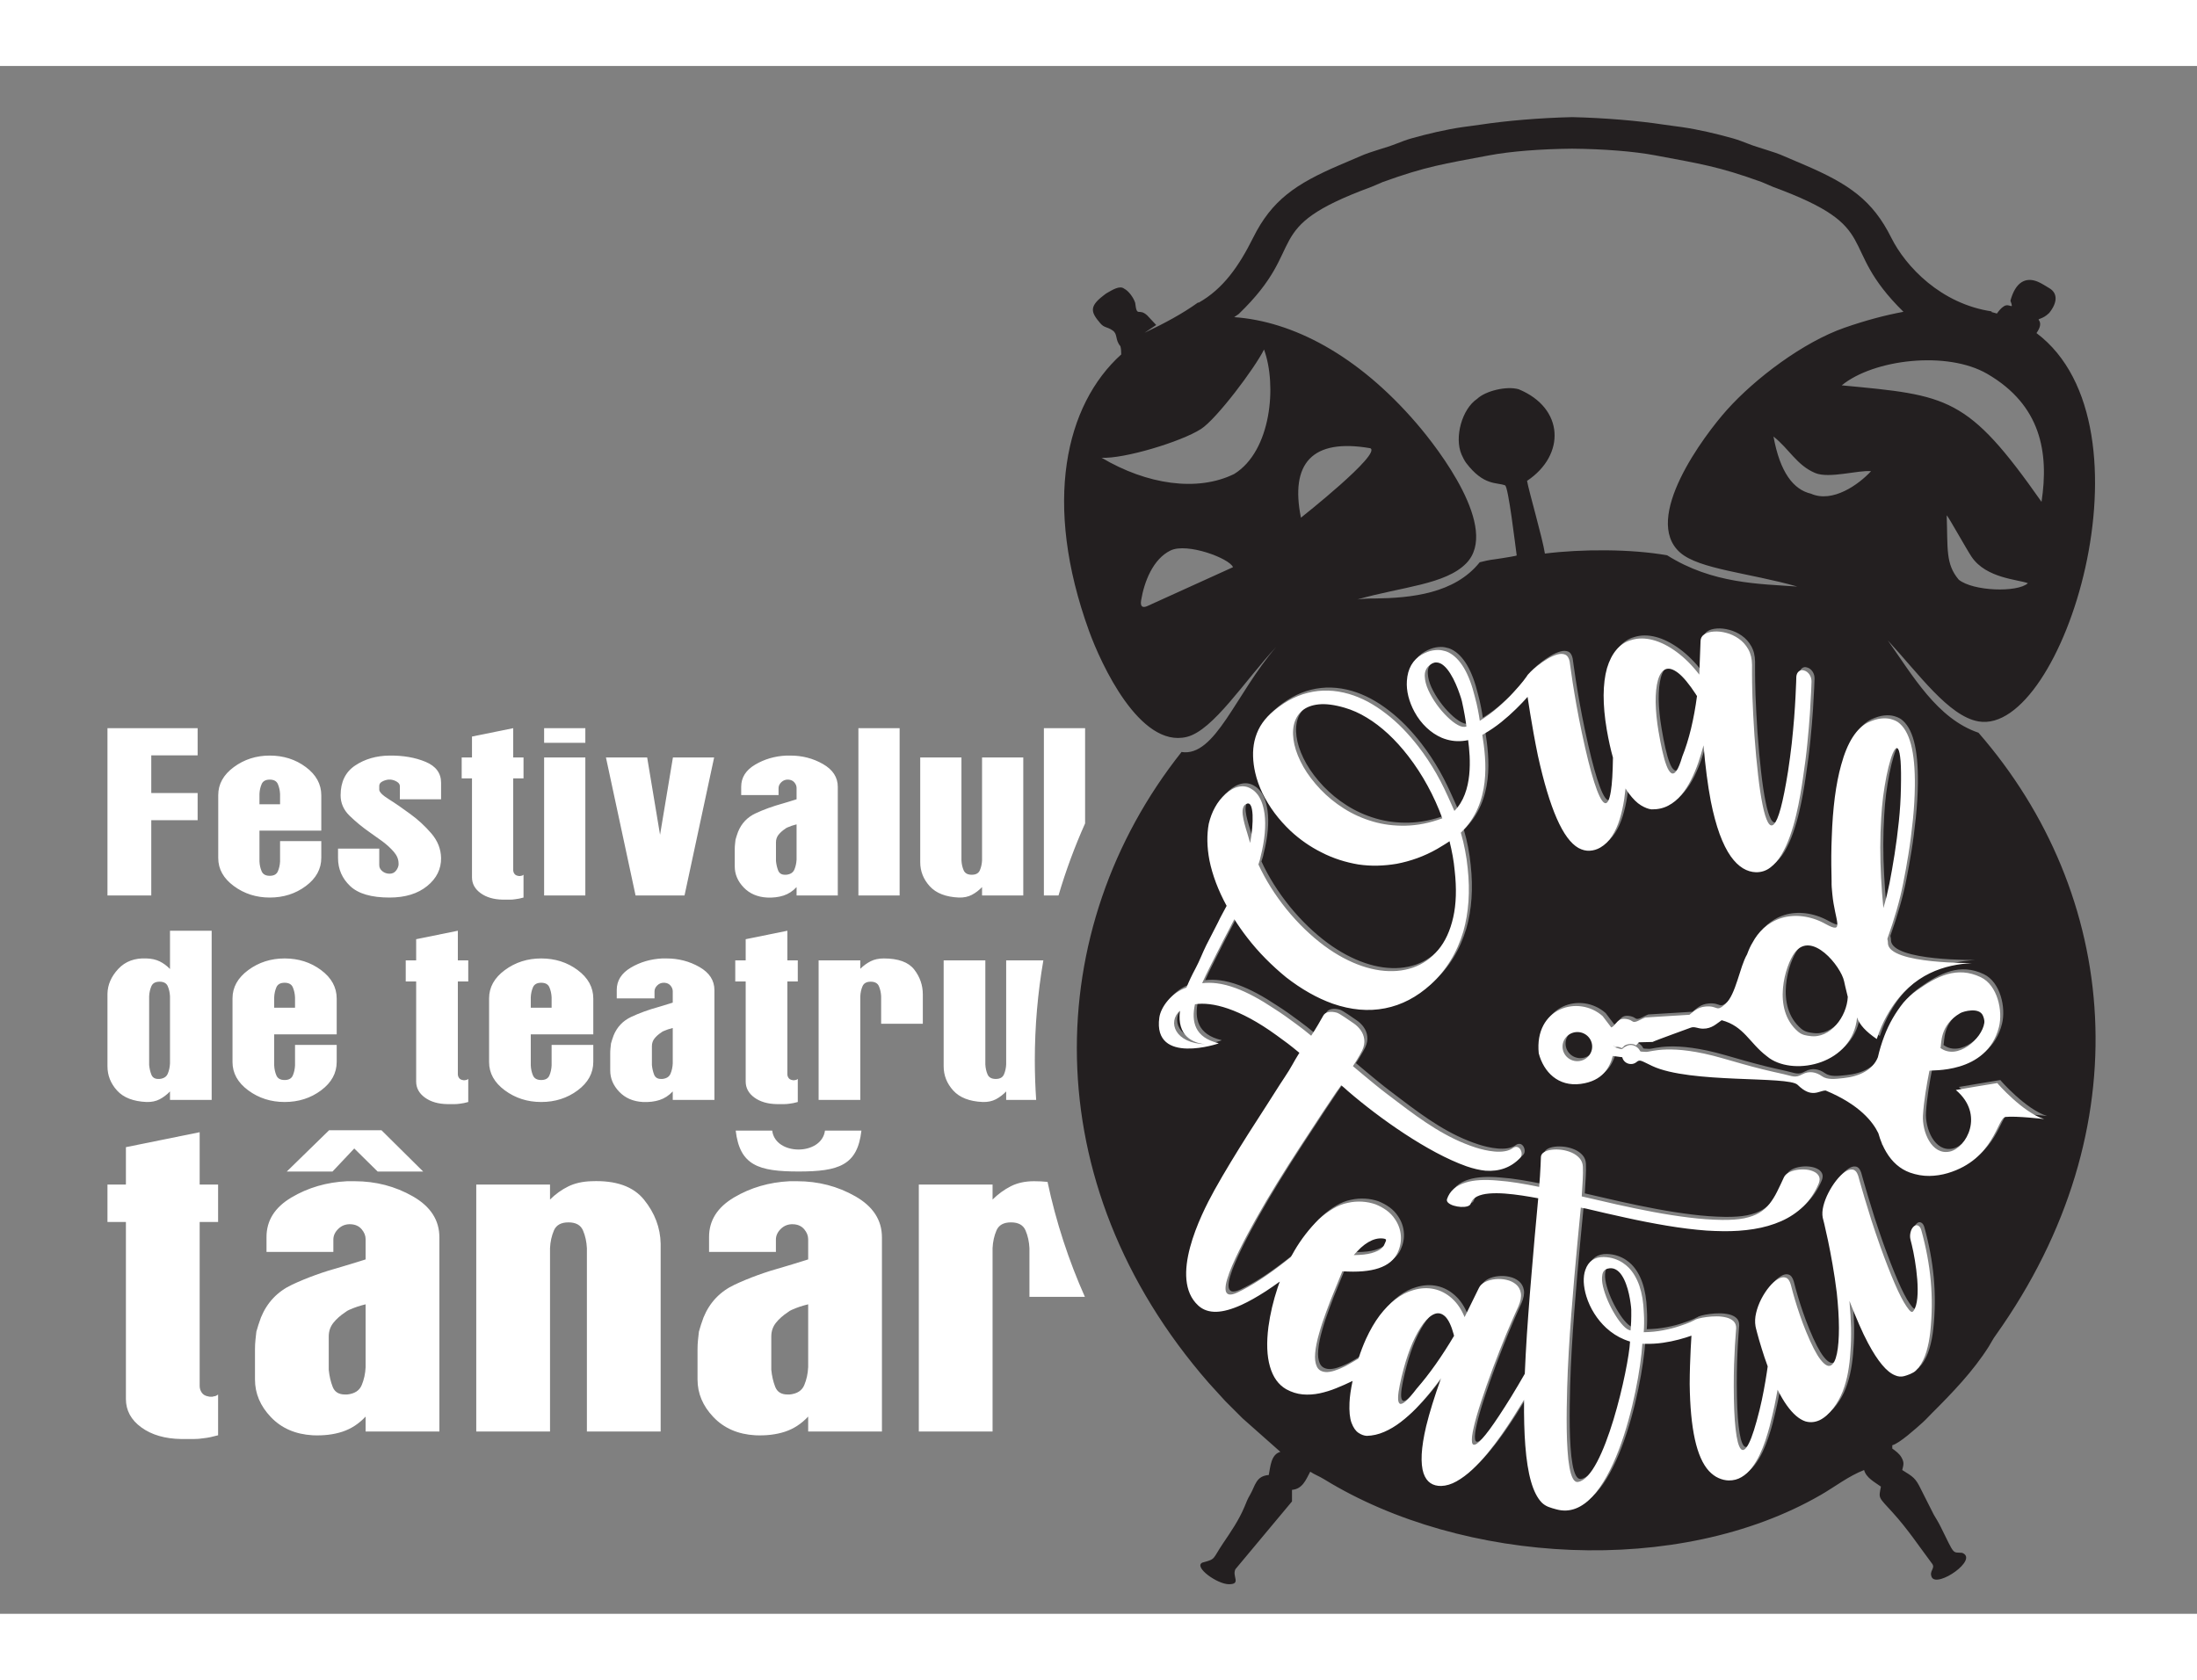 <svg width="340" height="260" viewBox="0 0 518 365" fill="none" xmlns="http://www.w3.org/2000/svg">
<rect x="0" y="0" width="518" height="365" fill="#808080" stroke="none"/>
<g id="logo-watch">
<path fill-rule="evenodd" clip-rule="evenodd" d="M481.343 102.78C463.877 77.88 459.405 77.68 434.234 75.312C441.75 69.16 459.065 67.089 468.55 72.603C481.199 79.956 483.121 91.112 481.343 102.78ZM461.854 240.762C468.724 246.547 464.341 254.451 460.42 255.286C456.121 256.202 453.866 250.537 454.106 246.722C454.211 245.028 454.415 243.272 454.695 241.465C454.978 239.653 455.282 237.917 455.625 236.23C455.68 235.961 469.145 237.197 472.019 225.915C472.991 222.094 471.671 216.041 467.73 214.161C462.116 211.487 457.381 213.924 452.639 217.3C451.555 218.06 450.508 219.017 449.51 220.138C447.601 222.529 446.082 225.159 444.987 228.044C444.367 229.674 443.861 231.337 443.475 233.034C442.265 236.091 439.068 237.565 435.397 237.956C433.347 238.174 431.561 238.418 430.264 237.497C428.915 236.535 427.274 236.196 425.68 237.051C423.908 238.003 423.447 237.505 421.136 236.996C419.472 236.628 417.913 236.283 416.231 235.863C412.988 235.057 409.983 234.183 406.864 233.283C394.433 229.7 389.913 231.849 388.825 231.774C387.159 231.659 387.645 231.866 387.178 231.187C386.813 230.66 385.939 230.071 385.014 230.157C384.668 230.189 384.234 230.362 383.927 230.53C383.274 230.887 383.311 231.227 382.827 231.092C382.514 231.004 382.01 230.899 381.755 230.79C381.687 230.762 381.624 230.729 381.568 230.694L381.564 230.692L461.854 240.762ZM381.564 230.692L381.578 230.662C381.503 230.597 382.251 230.413 383.102 230.894C383.286 230.738 383.609 230.328 384.27 230.088C384.948 229.771 385.893 229.862 386.461 230.242C386.704 229.974 386.796 229.867 387.118 229.515L390.349 229.434C390.985 229.085 398.851 226.265 399.262 226.098C400.266 225.688 400.938 226.291 402.228 226.304C404.374 226.326 405.481 225.065 406.643 224.309C411.924 225.718 413.173 229.663 417.242 232.755C417.463 232.946 417.694 233.126 417.935 233.29C424.078 237.499 437.511 234.604 438.573 223.645C439.11 225.337 440.648 226.995 443.211 228.741C443.398 228.169 443.599 227.602 443.815 227.036C444.476 225.297 445.29 223.649 446.252 222.089C451.762 213.149 459.459 211.213 465.546 210.842C466.732 210.769 445.939 211.24 445.839 206.137C445.837 205.971 445.842 205.809 445.807 205.645C445.788 205.487 445.751 205.311 445.71 205.121C446.532 202.798 447.263 200.52 447.906 198.305C448.546 196.074 449.056 193.99 449.437 192.034C449.852 189.969 450.273 187.671 450.684 185.117C451.097 182.563 451.432 179.928 451.716 177.176C451.998 174.426 452.163 171.731 452.19 169.074C452.238 165.016 451.93 161.734 451.271 159.25C450.61 156.752 449.588 155.016 448.203 154.013C447.765 153.726 447.222 153.49 446.577 153.307C445.929 153.123 445.151 153.07 444.257 153.156C443.364 153.241 442.345 153.551 441.182 154.076C439.805 154.75 438.58 155.927 437.516 157.59C436.442 159.272 435.545 161.446 434.814 164.131C434.197 166.337 433.695 168.871 433.322 171.738C432.958 174.588 432.711 177.708 432.603 181.078C432.473 184.004 432.456 186.985 432.536 190.011C432.618 193.051 432.453 191.534 432.734 194.555C433.315 200.818 435.801 204.193 431.139 201.612C430.239 201.114 429.329 200.708 428.393 200.406C426.61 199.832 424.866 199.617 423.173 199.748C421.477 199.876 419.89 200.373 418.411 201.238C417.097 202.007 415.971 203.02 415.043 204.246C414.63 204.791 414.259 205.375 413.928 205.995C413.542 206.608 413.102 207.497 412.627 208.791C410.879 211.777 410.02 218.231 407.522 220.482C405.244 222.533 405.858 220.814 402.858 221.076C400.936 221.244 400.061 222.23 399.05 223.026L388.626 223.664C387.88 223.955 387.209 224.374 386.626 224.585C385.529 224.983 385.767 224.377 384.506 224.086C381.952 223.496 381.904 225.473 380.612 226.015L378.58 223.342C372.84 218.234 362.432 221.422 363.515 232.11C364.672 236.515 368.093 240.037 373.427 239.323C378.644 238.625 380.232 235.419 380.974 232.741L383.208 233.033C383.543 234.537 385.405 235.148 386.585 234.162C387.389 233.492 387.628 233.857 390.269 235.102C399.194 239.304 422.366 237.389 424.547 239.539C427.905 242.849 429.523 240.889 431.163 240.887C439.207 244.236 442.326 248.324 443.587 250.961C443.828 251.821 444.109 252.629 444.43 253.387C444.483 253.613 444.507 253.709 444.54 253.645C444.816 254.266 445.118 254.852 445.448 255.403C446.857 257.775 448.72 259.389 451.016 260.236C452.576 260.785 454.119 261.047 455.61 261.027C457.1 261.005 458.557 260.783 459.966 260.363C470.954 257.079 471.605 247.331 473.566 247.116C476.086 246.839 482.672 247.612 482.672 247.612C477.708 246.109 471.567 239.138 471.639 239.128C471.639 239.128 461.825 240.737 461.854 240.762L381.564 230.692ZM372.363 227.109C374.287 226.965 375.961 228.384 376.102 230.276C376.243 232.167 374.797 233.815 372.873 233.957C370.949 234.1 369.275 232.682 369.133 230.79C368.992 228.899 370.439 227.251 372.363 227.109ZM346.867 158.257C347.415 162.396 348.071 170.485 343.621 174.958L342.88 173.283C341.803 170.854 340.701 168.47 339.406 166.204C338.109 163.933 336.699 161.805 335.169 159.822C333.984 158.288 332.744 156.859 331.474 155.546C330.186 154.232 328.859 153.045 327.487 152.001C326.07 150.897 324.623 149.957 323.163 149.177C321.693 148.403 320.231 147.8 318.772 147.375C315.435 146.406 312.209 146.315 309.077 147.1C305.955 147.878 303.016 149.537 300.256 152.051C299.293 152.935 298.501 153.908 297.865 154.974C297.246 156.039 296.781 157.214 296.487 158.5C296.235 159.639 296.123 160.828 296.16 162.078C296.191 163.316 296.361 164.603 296.663 165.929C297.036 167.567 297.61 169.177 298.377 170.773C299.153 172.378 300.108 173.928 301.222 175.437C302.337 176.927 303.598 178.338 305.002 179.669C306.101 180.694 307.264 181.623 308.489 182.479C309.708 183.322 310.979 184.081 312.306 184.736C313.683 185.452 315.109 186.033 316.574 186.509C318.031 186.973 319.506 187.331 320.984 187.58C322.492 187.801 324.005 187.895 325.504 187.857C327.02 187.822 328.519 187.676 330.021 187.422C331.637 187.117 333.25 186.674 334.848 186.099C336.456 185.517 338.023 184.792 339.561 183.918C340.055 183.625 340.55 183.332 341.036 183.029C341.531 182.736 342.008 182.423 342.479 182.098C342.77 183.275 343.016 184.44 343.228 185.581C343.431 186.733 343.589 187.871 343.692 189.006C344.173 193.251 344.054 196.941 343.346 200.068C342.637 203.194 341.468 205.746 339.809 207.731C338.159 209.706 336.168 211.103 333.826 211.912C331.466 212.722 328.903 212.934 326.107 212.556C323.304 212.167 320.405 211.189 317.397 209.58C314.397 207.982 311.406 205.77 308.44 202.928C306.837 201.385 305.37 199.771 303.994 198.076C302.634 196.381 301.398 194.647 300.292 192.88C299.186 191.114 298.235 189.348 297.421 187.581C297.535 187.263 297.639 186.953 297.715 186.651C297.811 186.352 297.879 186.04 297.938 185.717C298.436 183.762 298.761 181.916 298.915 180.206C299.061 178.504 299.044 176.951 298.858 175.572C298.689 174.444 298.448 173.488 298.127 172.714C297.811 171.951 297.455 171.333 297.054 170.881C296.657 170.409 296.271 170.067 295.883 169.851C294.972 169.227 293.971 169.02 292.887 169.213C291.791 169.416 290.72 170.006 289.646 170.971C288.652 171.882 287.827 172.924 287.188 174.097C286.532 175.269 286.044 176.571 285.708 178.003C285.468 179.291 285.368 180.65 285.387 182.076C285.414 183.512 285.57 185.024 285.874 186.618C286.219 188.333 286.743 190.1 287.416 191.905C288.099 193.702 288.935 195.519 289.926 197.338C289.59 197.968 289.241 198.606 288.893 199.265C288.536 199.914 288.205 200.574 287.892 201.235C286.954 203.021 286.036 204.808 285.132 206.615C284.229 208.424 283.56 210.287 282.637 212.004C281.727 213.692 281.007 215.225 280.448 216.617C276.948 217.792 274.406 221.181 274.056 223.681C272.461 235.092 288.397 229.72 287.984 229.779H287.982C288.035 229.751 288.038 229.727 287.979 229.713C282.424 228.387 281.559 224.689 282.458 220.543C286.474 219.928 292.916 221.493 301.658 227.835C304.011 229.541 304.657 229.994 307.078 231.995C305.595 234.333 305.338 235.18 303.511 237.902C302.111 239.986 300.805 242.141 299.369 244.347C297.933 246.552 296.5 248.791 295.067 251.047C293.638 253.301 292.244 255.548 290.89 257.787C289.537 260.024 288.244 262.223 287.042 264.392C283.682 270.457 276.367 285.252 283.201 291.56L283.306 291.657C284.42 292.641 285.815 293.105 287.496 293.067C289.182 293.018 291.167 292.466 293.473 291.416C295.197 290.624 297.093 289.548 299.16 288.219C300.216 287.529 301.315 286.771 302.454 285.943C302.274 286.432 302.1 286.925 301.935 287.423C300.926 290.476 300.195 293.543 299.779 296.62C299.301 300.367 299.418 303.486 300.144 305.989C300.856 308.485 302.139 310.267 303.977 311.327C305.231 312.018 306.536 312.425 307.857 312.545C309.179 312.663 310.515 312.57 311.854 312.292C313.182 312.006 314.495 311.603 315.784 311.075C317.065 310.562 318.294 310.018 319.47 309.444L319.625 309.361C319.2 311.353 318.958 313.055 318.896 314.475C318.804 316.54 318.958 318.139 319.377 319.256C319.795 320.372 320.33 321.15 320.995 321.6C321.657 322.051 322.325 322.286 322.978 322.322C324.368 322.284 325.736 321.969 327.065 321.392C328.41 320.816 329.698 320.04 330.954 319.08C332.212 318.12 333.42 317.038 334.559 315.864C335.696 314.691 336.762 313.488 337.766 312.254C338.759 311.022 339.666 309.852 340.479 308.729C339.705 310.867 339.032 312.88 338.442 314.784C337.858 316.672 337.36 318.435 336.967 320.059C336.366 322.61 336.021 324.816 335.919 326.666C335.83 328.515 335.973 330.007 336.355 331.155C336.722 332.212 337.263 332.972 337.972 333.453C338.682 333.934 339.53 334.151 340.507 334.136C341.692 334.1 342.897 333.741 344.138 333.044C345.378 332.346 346.609 331.433 347.834 330.288C349.063 329.128 350.253 327.861 351.417 326.44C352.576 325.036 353.662 323.602 354.689 322.137C355.715 320.674 356.64 319.287 357.479 317.964C358.319 316.642 359.033 315.492 359.619 314.511C359.765 314.272 359.91 314.035 360.054 313.798C360.01 317.913 360.107 321.505 360.342 324.574C360.605 328.022 361.054 330.855 361.689 333.072C362.325 335.291 363.156 336.939 364.184 338.016C365.165 339.012 366.321 339.281 367.674 339.655C380.567 343.218 387.239 311.776 387.943 300.6C388.137 300.612 388.33 300.621 388.526 300.626C390.018 300.649 391.44 300.568 392.793 300.372C394.145 300.175 395.38 299.919 396.519 299.615C397.669 299.311 398.66 299.003 399.519 298.693C399.463 299.615 399.401 300.675 399.337 301.882C399.272 303.09 399.223 304.389 399.179 305.779C399.136 307.18 399.106 308.616 399.104 310.109C399.168 315.404 399.581 319.746 400.328 323.128C401.075 326.522 402.177 329.01 403.642 330.607C404.357 331.365 405.122 331.929 405.928 332.28C406.738 332.64 407.529 332.818 408.307 332.837C409.422 332.85 410.428 332.59 411.326 332.051C412.226 331.526 413.018 330.803 413.719 329.895C414.426 328.977 415.034 327.965 415.573 326.849C416.1 325.731 416.559 324.589 416.95 323.424C417.334 322.271 417.66 321.172 417.935 320.14C418.195 319.097 418.42 318.213 418.593 317.476C418.962 315.922 419.292 314.403 419.562 312.88C419.655 312.387 419.744 311.905 419.829 311.432C420.544 312.867 421.268 314.1 422.002 315.126C423.449 317.151 424.909 318.41 426.386 318.904C427.523 319.236 428.649 319.129 429.764 318.611C430.883 318.064 431.972 317.104 433.036 315.703C433.913 314.528 434.625 313.251 435.178 311.847C435.723 310.43 436.145 308.929 436.428 307.357C436.714 305.788 436.906 304.179 436.996 302.504C437.142 300.754 437.186 298.869 437.149 296.864C437.095 294.859 436.969 292.722 436.768 290.481C437.55 292.5 438.305 294.351 439.041 296.023C439.768 297.706 440.487 299.196 441.189 300.509C442.338 302.651 443.426 304.333 444.473 305.574C445.511 306.826 446.522 307.639 447.506 308.037C448.235 308.363 448.956 308.431 449.67 308.236C450.382 308.043 451.825 307.569 452.472 306.892C452.571 306.788 452.661 306.667 452.778 306.556C452.897 306.446 453.001 306.335 453.086 306.221C453.886 305.147 454.5 303.874 454.932 302.414C455.363 300.958 455.654 299.427 455.822 297.857C456.715 289.543 455.936 281.873 453.717 273.827C453.564 273.271 453.3 272.909 452.964 272.743C452.613 272.572 452.262 272.626 451.901 272.967C451.534 273.312 451.296 273.79 451.165 274.362C451.031 274.951 451.024 275.514 451.174 276.09C451.182 276.12 451.288 276.528 451.483 277.329C452.36 280.921 453.883 290.185 451.847 292.883C451.451 293.408 451.006 292.918 450.227 291.795C449.452 290.676 448.523 288.893 447.467 286.446C446.405 283.985 445.251 281.035 444.01 277.566C443.259 275.443 442.576 273.407 441.938 271.446C441.318 269.486 440.779 267.713 440.31 266.14C439.85 264.582 439.491 263.337 439.229 262.417C438.978 261.486 438.845 261.005 438.827 260.963C438.527 260.092 438.097 259.62 437.531 259.53C436.976 259.427 436.357 259.632 435.664 260.114C434.985 260.6 434.301 261.278 433.633 262.135C432.954 263.003 432.346 263.962 431.816 264.998C431.275 266.047 430.881 267.085 430.626 268.098C430.368 269.137 430.317 270.062 430.471 270.875C430.49 270.917 430.612 271.41 430.845 272.369C431.078 273.326 431.365 274.618 431.714 276.259C432.06 277.902 432.419 279.776 432.788 281.887C433.157 283.995 433.493 286.239 433.786 288.586C434.115 291.65 434.282 294.407 434.294 296.874C434.29 299.339 434.142 301.364 433.82 302.917C433.497 304.468 433.017 305.415 432.37 305.727C431.727 306.052 430.929 305.593 429.955 304.346C428.986 303.115 427.864 300.936 426.574 297.804C426.022 296.456 425.522 295.125 425.077 293.816C424.632 292.507 424.242 291.326 423.935 290.264C423.62 289.187 423.374 288.339 423.214 287.69C423.046 287.055 422.966 286.732 422.959 286.717C422.696 285.756 422.286 285.189 421.739 285.006C421.193 284.821 420.57 284.943 419.883 285.374C419.2 285.775 418.505 286.396 417.825 287.225C417.135 288.065 416.52 289.01 415.979 290.058C415.435 291.135 415.029 292.212 414.769 293.32C414.502 294.441 414.458 295.491 414.624 296.468C414.626 296.578 414.767 297.113 415.017 298.073C415.272 299.047 415.629 300.292 416.098 301.796C416.491 303.095 416.961 304.473 417.495 305.937C417.43 306.411 417.359 306.909 417.279 307.432C417.08 308.751 416.844 310.148 416.562 311.635C416.282 313.122 415.964 314.643 415.586 316.174C414.647 319.961 413.814 322.599 413.063 324.086C412.32 325.563 411.682 326.005 411.144 325.387C410.617 324.771 410.211 323.211 409.927 320.706C409.643 318.201 409.504 314.868 409.493 310.695C409.49 308.87 409.514 307.137 409.567 305.496C409.619 303.855 409.696 302.409 409.764 301.134C409.844 299.858 409.92 298.844 409.974 298.116C410.037 297.376 410.063 296.988 410.064 296.954C410.078 296.248 409.857 295.684 409.431 295.276C408.99 294.866 408.433 294.578 407.714 294.402C407.012 294.238 406.259 294.141 405.452 294.144C404.645 294.148 403.859 294.187 403.12 294.295C402.365 294.392 401.738 294.514 401.225 294.651C400.712 294.786 400.385 294.905 400.275 295.015C400.249 295.049 399.921 295.201 399.296 295.484C398.659 295.765 397.792 296.087 396.684 296.448C395.591 296.822 394.314 297.145 392.878 297.42C391.446 297.706 389.897 297.852 388.266 297.882C388.313 297.291 388.346 296.607 388.354 295.809C388.38 295.023 388.342 294.155 388.289 293.23C388.206 290.834 387.854 288.739 387.249 286.957C386.634 285.186 385.777 283.729 384.674 282.608C384.323 282.247 383.874 281.883 383.327 281.517C382.793 281.152 382.142 280.838 381.399 280.582C380.645 280.325 379.805 280.179 378.853 280.146C377.783 280.122 376.884 280.374 376.132 280.881C375.386 281.4 374.851 282.174 374.499 283.192C374.21 284.019 374.088 284.962 374.127 286.034C374.178 287.108 374.38 288.242 374.742 289.424C375.179 290.849 375.809 292.199 376.605 293.46C377.405 294.732 378.342 295.86 379.407 296.854C380.713 298.048 382.142 298.971 383.687 299.601C384.132 299.786 384.584 299.945 385.04 300.08C384.765 306.018 378.984 332.248 372.786 333.184C372.303 333.27 371.89 333 371.559 332.38C371.227 331.76 370.952 330.869 370.755 329.719C370.548 328.569 370.393 327.235 370.303 325.729C370.201 324.222 370.138 322.63 370.112 320.952C370.089 319.263 370.087 317.587 370.111 315.901C370.135 314.227 370.167 312.631 370.209 311.124C370.288 308.34 370.417 305.481 370.583 302.56C370.75 299.628 370.954 296.698 371.18 293.76C371.408 290.822 371.634 287.938 371.88 285.121C372.128 282.295 372.373 279.599 372.614 277.024L373.432 268.494C373.612 268.54 373.79 268.585 373.982 268.621C374.161 268.657 374.365 268.694 374.581 268.709C377.65 269.447 380.805 270.169 384.044 270.875C387.283 271.591 390.513 272.22 393.733 272.76C396.952 273.299 400.068 273.688 403.081 273.913C403.728 273.961 404.366 273.984 404.991 274.006C405.615 274.03 406.252 274.042 406.902 274.056C409.449 274.095 411.897 273.929 414.227 273.554C416.559 273.182 418.705 272.564 420.69 271.691C422.663 270.817 424.404 269.652 425.911 268.206C427.409 266.746 428.614 264.96 429.514 262.841C429.786 262.165 429.814 261.593 429.588 261.125C429.372 260.668 428.984 260.299 428.439 260.04C427.893 259.769 427.261 259.603 426.554 259.53C425.833 259.467 425.123 259.483 424.411 259.596C423.699 259.711 423.066 259.909 422.505 260.199C421.956 260.49 421.56 260.87 421.331 261.329C420.767 262.567 420.218 263.718 419.694 264.772C419.171 265.827 418.579 266.765 417.932 267.601C417.283 268.436 416.48 269.141 415.539 269.712C414.584 270.284 413.406 270.718 411.978 271.012C410.562 271.297 408.827 271.425 406.761 271.398C404.283 271.365 401.667 271.178 398.934 270.838C396.201 270.499 393.412 270.069 390.553 269.532C387.705 268.999 384.848 268.408 382.003 267.774C379.147 267.127 376.364 266.487 373.651 265.852C373.736 264.514 373.809 263.251 373.879 262.043C373.948 260.824 373.955 259.765 373.92 258.859C373.882 258.074 373.624 257.405 373.134 256.851C372.657 256.309 372.045 255.869 371.307 255.54C370.559 255.211 369.773 254.99 368.945 254.874C368.119 254.771 367.337 254.759 366.589 254.849C365.853 254.94 365.247 255.128 364.781 255.415C364.303 255.711 364.052 256.09 364.026 256.563C364.013 257.079 363.982 257.75 363.946 258.553C363.912 259.356 363.863 260.212 363.802 261.1C363.742 261.989 363.683 262.822 363.612 263.611C361.854 263.254 360.155 262.934 358.526 262.675C356.898 262.414 355.353 262.226 353.912 262.123C350.746 261.83 348.215 261.981 346.323 262.572C345.159 262.919 344.206 263.423 343.466 264.087C342.725 264.741 342.199 265.552 341.882 266.499C341.789 266.834 341.901 267.129 342.207 267.393C342.523 267.659 342.938 267.876 343.475 268.037C344.012 268.196 344.575 268.303 345.151 268.333C345.727 268.362 346.233 268.321 346.67 268.199C347.093 268.074 347.377 267.862 347.481 267.551C347.707 266.805 348.203 266.247 348.971 265.871C349.74 265.496 350.696 265.268 351.842 265.173C352.976 265.078 354.213 265.088 355.545 265.185C356.89 265.291 358.232 265.442 359.573 265.649C360.926 265.857 362.196 266.069 363.392 266.297L362.556 275.444C362.31 278.25 362.058 281.187 361.803 284.256C361.536 287.324 361.292 290.449 361.057 293.63C360.812 296.81 360.613 299.972 360.442 303.113C360.357 304.661 360.284 306.186 360.223 307.688C359.193 309.481 358.112 311.317 356.976 313.17C354.932 316.467 353.254 319.004 351.937 320.797C350.625 322.574 349.622 323.699 348.949 324.141C348.286 324.6 347.88 324.498 347.782 323.807C347.668 323.116 347.802 321.959 348.181 320.335C348.552 318.698 349.133 316.67 349.921 314.271C350.698 311.871 351.643 309.192 352.75 306.218C353.885 303.227 354.898 300.654 355.78 298.515C356.679 296.36 357.389 294.715 357.916 293.552C358.43 292.388 358.691 291.814 358.708 291.799C359.256 290.559 359.442 289.507 359.293 288.649C359.143 287.789 358.759 287.103 358.139 286.59C357.52 286.075 356.778 285.719 355.907 285.533C355.042 285.331 354.162 285.284 353.273 285.375C352.369 285.468 351.582 285.682 350.88 286.031C350.178 286.381 349.689 286.852 349.413 287.426L346.031 294.319C345.287 292.498 344.298 291.037 343.057 289.917C341.814 288.798 340.417 288.051 338.861 287.707C337.302 287.365 335.66 287.438 333.94 287.958C332.497 288.352 331.116 289.067 329.792 290.075C328.469 291.082 327.207 292.366 326.024 293.909C324.829 295.499 323.75 297.366 322.781 299.476C322.13 300.91 321.54 302.45 321.015 304.092C319.956 304.743 318.919 305.342 317.908 305.894C315.979 306.856 314.472 307.315 313.396 307.28C312.327 307.229 311.598 306.816 311.207 306.001C310.814 305.188 310.68 304.113 310.809 302.76C310.933 301.386 311.237 299.874 311.718 298.202C312.184 296.524 312.758 294.795 313.421 293.023C314.069 291.243 314.73 289.545 315.418 287.899C316.084 286.259 316.69 284.788 317.205 283.507C320.77 283.749 323.637 283.506 325.791 282.782C327.963 282.051 329.44 280.833 330.242 279.123C330.852 277.783 331.114 276.433 330.997 275.07C330.886 273.693 330.427 272.414 329.611 271.214C329.079 270.413 328.427 269.727 327.638 269.151C326.863 268.582 325.981 268.101 325.004 267.713C324.005 267.369 322.946 267.158 321.851 267.093C320.757 267.027 319.64 267.117 318.515 267.368C317.349 267.596 316.195 268.054 315.058 268.723C313.929 269.378 312.789 270.232 311.655 271.256C309.432 273.456 307.5 275.934 305.885 278.703C305.603 279.184 305.331 279.671 305.068 280.161C304.804 280.371 304.538 280.584 304.264 280.803C301.949 282.638 299.794 284.197 297.809 285.499C295.82 286.783 294.007 287.804 292.386 288.557C291.463 288.971 290.781 289.094 290.355 288.935C289.918 288.767 289.693 288.369 289.665 287.739C289.637 287.109 289.768 286.317 290.057 285.363C290.343 284.39 290.734 283.324 291.243 282.146C291.752 280.967 292.316 279.736 292.953 278.471C293.582 277.197 294.23 275.939 294.899 274.687C295.571 273.453 296.206 272.287 296.815 271.187C298.378 268.406 300.049 265.576 301.815 262.717C303.586 259.848 305.392 257.012 307.225 254.199C309.057 251.387 310.855 248.661 312.594 246.012C313.557 244.591 314.475 243.23 315.347 241.902C316.226 240.564 316.161 240.832 316.919 239.632C317.198 239.846 317.458 240.063 317.704 240.284C317.951 240.505 318.199 240.742 318.469 240.974C325.92 247.416 337.416 255.547 346.459 258.746C348.067 259.303 349.566 259.657 350.96 259.796C352.566 259.909 354.062 259.73 355.433 259.23C356.8 258.739 358.027 257.93 359.103 256.805C359.359 256.539 359.488 256.217 359.483 255.83C359.487 255.45 359.376 255.083 359.16 254.737C358.916 254.395 358.628 254.202 358.305 254.183C357.989 254.156 357.687 254.244 357.413 254.449C355.268 256.055 350.989 255.084 348.648 254.334C341.782 252.134 336.087 248.029 330.434 243.744C328.43 242.225 326.724 240.96 324.922 239.482C323.129 238.008 321.166 236.388 319.699 235.138C320.228 234.345 320.243 234.305 320.697 233.563C321.151 232.818 321.545 232.11 321.882 231.448C322.313 230.523 322.478 229.644 322.373 228.826C322.274 228.013 321.984 227.288 321.508 226.628C321.04 225.977 320.463 225.429 319.796 224.99C319.12 224.543 316.593 222.719 315.891 222.526C315.18 222.329 314.543 222.282 313.982 222.382C313.408 222.484 312.986 222.744 312.726 223.195C312.325 223.886 311.91 224.646 311.436 225.447C310.964 226.247 310.44 227.088 309.862 227.969C308.071 226.492 308.137 226.574 306.371 225.239C304.616 223.913 302.887 222.7 301.183 221.611C299.476 220.478 297.879 219.503 296.371 218.7C294.853 217.887 293.431 217.237 292.08 216.741C290.497 216.162 289.015 215.781 287.615 215.606C286.406 215.455 285.257 215.447 284.151 215.574C285.22 213.123 286.498 210.776 287.404 208.917C288.412 206.888 289.478 204.823 290.584 202.723L291.74 200.488C292.634 201.914 293.636 203.346 294.748 204.786C296.125 206.571 297.586 208.243 299.141 209.812C300.686 211.372 302.297 212.835 303.963 214.195C305.763 215.594 307.58 216.815 309.407 217.848C311.241 218.893 313.078 219.74 314.925 220.401C319.256 221.901 323.364 222.269 327.278 221.496C331.201 220.734 334.8 218.842 338.074 215.86C341.689 212.546 344.243 208.388 345.734 203.385C346.371 201.145 346.774 198.779 346.947 196.267C347.117 193.778 347.054 191.161 346.757 188.442C346.623 187.068 346.425 185.679 346.148 184.275C345.89 182.873 345.548 181.476 345.142 180.084C352.372 173.13 351.155 162.938 350.207 157.016C350.323 156.955 350.438 156.891 350.552 156.825C352.024 155.973 353.402 155.036 354.682 154.005C355.962 152.972 357.112 151.937 358.154 150.902C359.21 149.861 360.107 148.909 360.874 148.032C361.049 149.165 361.253 150.465 361.489 151.946C361.727 153.424 362.002 155.004 362.305 156.689C362.614 158.388 362.942 160.12 363.312 161.904C364.694 168.183 366.183 173.125 367.759 176.721C369.341 180.329 371.042 182.651 372.881 183.691C373.773 184.174 374.664 184.397 375.544 184.34C376.432 184.292 377.252 184.038 378.021 183.601C379.12 182.96 380.043 182.053 380.791 180.883C381.546 179.723 382.144 178.392 382.604 176.897C383.072 175.383 383.417 173.816 383.668 172.165C383.791 171.321 383.894 170.481 383.979 169.645C384.227 170.061 384.481 170.444 384.736 170.788C385.728 172.126 386.682 173.068 387.616 173.633C388.55 174.199 389.382 174.51 390.103 174.587C391.582 174.614 392.904 174.314 394.058 173.704C395.225 173.095 396.238 172.25 397.127 171.184C398.016 170.119 398.793 168.906 399.451 167.584C400.107 166.261 400.671 164.9 401.157 163.499C401.628 162.098 402.037 160.769 402.37 159.489C402.573 161.966 402.824 164.302 403.112 166.514C403.397 168.707 403.715 170.758 404.079 172.649C404.668 175.621 405.367 178.204 406.152 180.377C406.954 182.55 407.831 184.313 408.8 185.686C409.708 186.95 410.659 187.874 411.657 188.477C412.655 189.08 413.674 189.38 414.72 189.412C415.979 189.432 417.102 189.072 418.102 188.315C419.101 187.558 419.983 186.546 420.75 185.263C421.511 183.96 422.179 182.529 422.743 180.917C423.313 179.324 423.787 177.691 424.183 176.019C424.579 174.348 424.904 172.764 425.167 171.25C425.43 169.736 425.641 168.417 425.798 167.294C426.228 164.459 426.586 161.714 426.843 159.053C427.115 156.393 427.314 153.981 427.456 151.837C427.596 149.675 427.691 147.94 427.745 146.635C427.798 145.331 427.818 144.596 427.827 144.472C427.839 143.862 427.686 143.303 427.358 142.809C427.011 142.297 426.596 141.981 426.08 141.84C425.605 141.681 425.198 141.74 424.842 142.035C424.499 142.311 424.295 142.734 424.246 143.288C424.251 143.324 424.237 143.752 424.207 144.594C424.19 145.436 424.139 146.579 424.054 148.045C423.981 149.493 423.874 151.155 423.731 153.05C423.574 154.943 423.394 156.943 423.163 159.084C422.917 161.208 422.635 163.384 422.298 165.575C421.696 169.354 421.119 172.255 420.568 174.297C420.016 176.323 419.48 177.594 418.97 178.08C418.477 178.585 417.991 178.445 417.549 177.625C417.092 176.805 416.674 175.45 416.297 173.559C415.901 171.648 415.546 169.293 415.233 166.507C414.905 163.721 414.624 160.615 414.373 157.169C414.149 153.707 413.991 150.73 413.904 148.255C413.829 145.764 413.797 143.864 413.8 142.521C413.788 141.178 413.792 140.516 413.804 140.499C413.792 139.066 413.484 137.838 412.906 136.817C412.328 135.798 411.582 134.969 410.664 134.333C409.748 133.696 408.775 133.237 407.746 132.973C406.716 132.69 405.746 132.588 404.831 132.651C403.904 132.712 403.159 132.922 402.573 133.298C401.986 133.674 401.686 134.202 401.667 134.864L401.364 142.806C399.68 140.623 397.907 138.849 396.026 137.467C394.145 136.086 392.278 135.134 390.433 134.648C388.589 134.162 386.855 134.162 385.252 134.687C383.889 135.074 382.747 135.845 381.811 136.963C380.873 138.081 380.135 139.527 379.608 141.283C379.091 143.093 378.833 145.234 378.813 147.669C378.806 150.105 379.047 152.816 379.552 155.785C379.984 158.288 380.471 160.484 381.01 162.385C380.964 165.938 380.803 168.591 380.512 170.351C380.15 172.551 379.634 173.454 378.95 173.035C378.279 172.61 377.492 170.986 376.59 168.165C375.685 165.343 374.717 161.448 373.666 156.471C373.207 154.296 372.799 152.213 372.443 150.223C372.086 148.233 371.798 146.462 371.549 144.899C371.309 143.329 371.131 142.076 371.003 141.173C370.881 140.253 370.809 139.776 370.802 139.733C370.639 138.882 370.281 138.34 369.761 138.103C369.227 137.874 368.607 137.86 367.857 138.074C367.126 138.292 366.361 138.619 365.568 139.102C364.776 139.583 364.014 140.091 363.316 140.656C362.597 141.217 362.012 141.733 361.541 142.198C361.072 142.663 360.78 142.997 360.7 143.195C360.683 143.251 360.399 143.625 359.854 144.331C359.298 145.044 358.526 145.939 357.527 147.026C356.546 148.116 355.374 149.256 354.031 150.43C352.693 151.617 351.21 152.706 349.612 153.705C349.512 152.97 349.374 152.135 349.184 151.177C349.012 150.223 348.761 149.211 348.477 148.138C347.799 145.326 346.93 143.032 345.89 141.263C344.845 139.512 343.64 138.279 342.277 137.591C341.84 137.368 341.308 137.198 340.681 137.083C340.064 136.963 339.347 136.975 338.553 137.105C337.747 137.244 336.886 137.567 335.942 138.089C334.885 138.688 334.063 139.522 333.452 140.57C332.849 141.628 332.516 142.87 332.424 144.292C332.344 145.449 332.46 146.648 332.766 147.905C333.084 149.156 333.565 150.389 334.216 151.588C334.999 153.031 335.956 154.269 337.052 155.306C338.157 156.352 339.359 157.146 340.652 157.705C342.234 158.359 343.868 158.618 345.542 158.457C345.985 158.418 346.427 158.352 346.867 158.257ZM458.222 230.855C458.554 230.001 457.884 225.527 462.91 222.633C463.647 222.208 467.345 221.183 468.233 223.208C468.306 223.376 468.673 224.219 468.571 224.927C468.032 228.704 462.243 233.812 458.222 230.855ZM423.841 208.395C427.864 203.018 434.785 211.638 435.507 215.108C435.694 215.98 435.607 215.55 435.791 216.382C435.976 217.215 436.172 218.028 436.381 218.81C436.168 223.42 432.258 228.741 427.47 228.033C426.746 227.927 425.687 227.878 424.681 227.024C418.362 221.664 421.722 211.23 423.841 208.395ZM448.907 169.553C448.863 172.134 448.698 174.761 448.416 177.444C448.132 180.128 447.802 182.719 447.406 185.214C447.013 187.72 446.609 189.971 446.216 191.998C446.024 192.929 445.807 193.883 445.582 194.867C445.341 195.842 445.076 196.842 444.772 197.854C444.525 195.477 444.35 193.085 444.228 190.675C444.104 188.264 444.032 185.889 444.039 183.54C444.043 181.178 444.122 178.898 444.257 176.678C444.348 174.995 444.495 173.303 444.707 171.586C444.936 169.877 445.202 168.265 445.501 166.749C445.803 165.245 446.133 163.936 446.464 162.844C446.794 161.739 447.12 160.964 447.442 160.503C447.765 160.042 448.033 160.012 448.274 160.4C448.519 160.801 448.703 161.729 448.827 163.198C448.937 164.671 448.968 166.788 448.907 169.553ZM385.183 297.347L385.147 297.464C384.646 297.377 384.069 297.012 383.437 296.344C382.796 295.669 382.162 294.82 381.53 293.78C380.886 292.739 380.305 291.63 379.8 290.454C379.295 289.281 378.915 288.154 378.658 287.076C378.412 285.997 378.361 285.084 378.507 284.335C378.634 283.573 379.034 283.104 379.696 282.903C380.424 282.715 381.054 282.764 381.615 283.062C382.162 283.348 382.652 283.804 383.056 284.418C383.471 285.021 383.806 285.724 384.095 286.507C384.382 287.289 384.61 288.07 384.778 288.861C384.951 289.663 385.089 290.385 385.167 291.037C385.259 291.689 385.317 292.192 385.327 292.546C385.346 293.55 385.331 294.485 385.302 295.338C385.268 296.143 385.234 296.808 385.183 297.347ZM334.702 311.227C333.599 312.677 332.74 313.661 332.098 314.196C331.45 314.745 330.988 314.907 330.716 314.711C330.448 314.499 330.322 314.01 330.352 313.239C330.373 312.453 330.511 311.481 330.76 310.291C330.997 309.102 331.318 307.803 331.697 306.38C332.283 304.184 332.98 302.187 333.762 300.372C334.552 298.573 335.402 297.066 336.289 295.865C337.175 294.68 338.069 293.911 338.957 293.572C339.845 293.235 340.669 293.437 341.459 294.178C342.229 294.935 342.909 296.341 343.473 298.426C343.461 298.471 343.463 298.519 343.492 298.563C343.506 298.61 343.534 298.656 343.563 298.702C342.156 301.079 340.703 303.337 339.221 305.44C337.724 307.559 336.219 309.493 334.702 311.227ZM319.895 279.7C321.039 278.332 322.186 277.316 323.343 276.638C324.501 275.961 325.606 275.681 326.673 275.768C327.188 275.819 327.46 275.917 327.506 276.073C327.543 276.242 327.385 276.652 327.057 277.317C326.974 277.566 326.709 277.88 326.27 278.242C325.832 278.604 325.108 278.933 324.095 279.229C323.104 279.519 321.685 279.678 319.895 279.7ZM278.921 222.059C278.172 228.066 281.969 229.676 284.887 229.967C277.776 229.764 275.908 224.734 278.921 222.059ZM397.355 162.131C396.869 163.78 396.422 164.894 395.989 165.491C395.559 166.104 395.139 166.27 394.751 166.026C394.359 165.763 393.986 165.179 393.645 164.273C393.286 163.348 392.963 162.21 392.656 160.823C392.334 159.434 392.049 157.92 391.769 156.266C391.335 153.709 391.116 151.393 391.078 149.297C391.06 147.219 391.243 145.488 391.619 144.12C391.996 142.77 392.588 141.911 393.381 141.559C394.173 141.207 395.161 141.488 396.369 142.402C397.567 143.334 398.982 145.024 400.601 147.51C400.61 147.563 400.634 147.619 400.686 147.673C400.725 147.729 400.778 147.783 400.831 147.839C400.469 150.567 399.996 153.15 399.42 155.549C398.832 157.966 398.15 160.166 397.355 162.131ZM345.395 149.067C345.664 150.255 345.882 151.38 346.067 152.416C346.247 153.471 346.386 154.337 346.468 155.036C345.95 155.24 345.285 155.146 344.486 154.718C343.687 154.288 342.853 153.651 341.972 152.781C341.079 151.919 340.232 150.938 339.444 149.834C338.655 148.73 337.999 147.608 337.477 146.474C336.967 145.332 336.69 144.272 336.646 143.292C336.583 142.308 336.857 141.512 337.458 140.88C338.126 140.228 338.757 139.913 339.384 139.938C339.992 139.957 340.587 140.213 341.138 140.707C341.695 141.181 342.2 141.823 342.678 142.587C343.155 143.351 343.574 144.148 343.937 144.994C344.308 145.849 344.622 146.63 344.862 147.361C345.115 148.086 345.295 148.652 345.395 149.067ZM317.786 150.63C319.511 151.133 321.229 151.893 322.946 152.94C324.672 153.976 326.347 155.256 328.005 156.784C329.654 158.32 331.236 160.059 332.757 162.032C334.433 164.204 335.947 166.522 337.3 169.008C338.653 171.474 339.814 174.045 340.784 176.702C337.822 177.796 334.967 178.363 332.208 178.433C329.448 178.502 326.848 178.177 324.38 177.445C321.921 176.726 319.655 175.701 317.575 174.382C315.502 173.074 313.669 171.565 312.062 169.884C310.408 168.139 309.057 166.366 308.027 164.564C307 162.745 306.292 161.004 305.906 159.328C305.53 157.641 305.477 156.103 305.761 154.738C306.055 153.363 306.688 152.25 307.66 151.377C308.63 150.523 309.959 150 311.643 149.827C313.329 149.654 315.371 149.922 317.786 150.63ZM295.474 182.523C295.28 181.828 295.064 181.081 294.823 180.304C294.576 179.515 294.343 178.748 294.14 177.972C293.936 177.196 293.789 176.475 293.711 175.816C293.642 175.149 293.672 174.587 293.837 174.134C293.983 173.679 294.296 173.374 294.777 173.218C295.169 173.106 295.469 173.315 295.674 173.804C295.88 174.292 295.999 175.003 296.045 175.906C296.079 176.819 296.057 177.855 295.958 178.995C295.851 180.145 295.696 181.322 295.474 182.523ZM357.602 115.416C357.308 113.406 355.615 98.885 354.833 98.885C352.865 98.128 349.843 99.059 345.696 93.625C345.29 93.09 344.845 92.192 344.593 91.608C342.858 87.577 344.697 80.889 348.271 78.498C350.236 76.627 355.178 75.409 358.064 76.23C368.826 80.662 369.173 91.74 360.044 97.832C360.461 100.28 363.683 111.277 364.251 114.98C372.893 113.9 384.646 113.88 393.087 115.394C403.776 122.137 414.924 122.121 423.772 122.759C412.435 119.536 400.637 118.681 396.152 114.76C387.037 106.79 401.769 87.127 407.199 81.066C413.807 73.694 425.136 65.116 434.933 61.708C439.93 59.971 444.529 58.758 448.789 57.969C432.649 42.1 444.636 38.297 418.064 28.521L415.35 27.363C405.126 23.668 400.946 23.087 390.365 21.092C385.091 20.098 377.949 19.571 370.689 19.503C363.428 19.571 356.286 20.098 351.013 21.092C340.431 23.087 336.252 23.668 326.027 27.363L323.313 28.521C296.456 38.402 308.996 42.18 292.063 58.482C291.699 58.745 291.344 58.993 290.995 59.229C304.674 60.199 320.033 68.039 334.003 84.297C339.279 90.434 353.61 109.119 345.727 117.253C340.825 122.312 330.471 122.806 320.058 125.794C321.343 125.635 322.677 125.555 324.073 125.575C332.65 125.467 342.957 124.458 348.881 117.028C351.878 116.3 351.052 116.572 354.164 116.069C355.073 115.922 357.602 115.529 357.602 115.416ZM278.58 161.773C279.163 161.038 277.978 162.495 278.58 161.773V161.773ZM445.105 135.466C450.982 143.756 456.742 153.924 466.479 157.228C499.571 195.226 505.297 250.463 470.553 299.296C469.835 300.262 469.546 300.954 468.918 301.952C465.252 307.766 460.304 312.902 455.442 317.749C454.667 318.521 454.097 319.178 453.297 319.897C451.781 321.258 447.875 324.791 446.155 325.25V326.029C446.996 326.639 447.833 327.238 448.339 328.149C449.029 329.394 448.788 329.87 448.502 331.094C451.092 332.7 451.633 332.967 452.925 335.65L455.936 341.61C456.563 342.678 456.973 343.283 457.626 344.604C460.958 351.347 460.253 350.423 462.612 350.617C466.645 352.118 456.791 358.923 455.467 356.379C454.786 354.89 456.281 354.369 455.62 353.28C452.466 349.08 449.801 345.024 446.255 341.127C442.812 337.34 442.921 337.882 443.478 335.005C441.993 333.934 440.001 332.932 439.51 331.094C435.879 332.498 432.694 334.998 429.341 336.937C395.817 356.333 344.954 353.403 312.208 333.276C310.909 332.478 310.044 332.232 308.922 331.484C307.887 333.448 307.075 335.567 304.621 335.77V338.498L291.291 354.469C290.424 356.138 292.717 357.991 289.792 358.023C287.001 358.054 281.303 353.911 283.509 352.917C286.757 352.052 285.796 352.191 288.356 348.396C290.266 345.564 292.071 342.958 293.409 339.792C294.01 338.37 294.043 338.122 294.77 336.864C296.002 334.732 296.099 332.517 299.148 332.263C299.527 330.346 299.653 327.402 301.884 326.808L292.985 318.921C291.529 317.46 290.348 316.283 288.884 314.824L284.977 310.536C243.725 263.261 245.543 203.413 278.58 161.773C286.541 163.003 291.322 148.062 300.895 137C293.526 144.882 286.055 156.694 279.804 158.217C268.719 160.918 259.577 140.987 256.762 133.217C245.834 103.036 251.183 79.912 264.358 68.022C264.361 67.307 264.314 66.628 264.164 66.083C262.847 64.523 263.591 63.246 262.342 62.376C260.969 61.42 260.396 61.81 259.431 60.68C257.269 58.154 256.706 56.797 260.077 54.201L260.802 53.645C262.298 52.795 264.001 51.664 265.087 52.536C266.032 53.002 267.223 54.523 267.65 55.849C268.073 59.485 268.445 56.91 270.507 58.839L272.604 61.08L269.863 62.911C274.722 60.614 278.855 58.37 282.468 55.776C282.518 55.786 282.567 55.799 282.616 55.815C288.395 52.56 292.129 47.181 295.46 40.493C299.853 31.668 305.471 27.82 315.777 23.392L320.66 21.305C323.311 20.099 326.593 19.392 329.357 18.279C330.434 17.845 331.741 17.366 332.825 17.061C336.532 16.018 340.914 14.976 344.877 14.407C346.583 14.164 347.404 14.087 349.126 13.826C355.049 12.926 362.916 12.245 370.689 12.06C378.461 12.245 386.328 12.926 392.251 13.826C393.973 14.087 394.794 14.164 396.5 14.407C400.462 14.976 404.845 16.018 408.552 17.061C409.636 17.366 410.943 17.845 412.021 18.279C414.783 19.392 418.066 20.099 420.716 21.305L425.6 23.392C435.907 27.82 441.524 31.668 445.917 40.493C449.303 47.291 457.636 56.128 469.665 57.881L469.453 57.993C469.92 58.108 470.367 58.245 470.819 58.377C471.302 57.72 471.793 57.071 472.519 56.633C473.841 55.835 474.902 57.779 474.01 55.352C475.221 50.892 477.628 49.742 480.373 50.837C481.306 51.21 482.268 51.86 483.201 52.411C485.092 53.527 485.213 55.678 483.158 58.233C481.603 59.767 480.41 59.539 480.691 59.903C481.216 60.587 481.177 61.527 480.155 62.985C509.262 84.869 486.321 157.998 466.487 154.562C459.425 153.338 452.323 143.241 445.105 135.466ZM298.026 66.862C301.092 75.177 299.765 90.807 290.985 96.214C282.297 100.485 270.388 98.707 259.733 92.385C264.968 92.683 278.461 88.626 283.16 85.611C286.84 83.249 295.887 71.214 298.026 66.862ZM306.728 106.518C304.164 93.74 309.298 87.758 323.065 90.134C325.92 91.362 306.728 106.525 306.728 106.518ZM290.71 118.193L270.568 127.335C269.39 127.88 268.807 127.492 269.047 126.026C269.761 121.682 271.827 116.276 275.964 114.261C279.9 112.34 289.914 116.129 290.71 118.193ZM441.15 95.552C438.291 98.651 432.106 103.139 426.965 100.855C422.869 99.9 419.688 95.86 418.151 87.388C421.843 90.284 423.641 94.185 428.002 95.991C431.292 97.354 438.201 95.246 441.15 95.552ZM478.134 121.973C475.641 124.221 465.211 123.861 461.827 121.14C458.688 117.407 459.261 113.941 458.987 105.959C459.378 106.245 463.669 113.988 464.854 115.743C468.299 120.847 475.877 121.079 478.134 121.973Z" fill="#231F20"/>
<path fill-rule="evenodd" clip-rule="evenodd" d="M371.647 227.821C373.571 227.679 375.245 229.098 375.386 230.99C375.527 232.882 374.081 234.529 372.157 234.672C370.233 234.816 368.559 233.396 368.418 231.505C368.277 229.613 369.723 227.965 371.647 227.821ZM346.152 158.972C346.699 163.111 347.355 171.199 342.906 175.672L342.165 173.997C341.087 171.567 339.986 169.186 338.691 166.918C337.394 164.647 335.983 162.52 334.454 160.537C333.269 159.002 332.028 157.573 330.759 156.26C329.47 154.946 328.143 153.759 326.771 152.716C325.354 151.61 323.908 150.672 322.448 149.889C320.978 149.117 319.516 148.514 318.056 148.089C314.72 147.12 311.494 147.029 308.362 147.815C305.239 148.592 302.301 150.252 299.541 152.765C298.577 153.649 297.785 154.623 297.149 155.688C296.531 156.753 296.065 157.928 295.771 159.214C295.52 160.354 295.407 161.543 295.445 162.791C295.475 164.03 295.645 165.317 295.948 166.643C296.32 168.281 296.895 169.892 297.661 171.487C298.438 173.093 299.393 174.642 300.506 176.151C301.621 177.641 302.882 179.052 304.286 180.383C305.386 181.408 306.548 182.338 307.774 183.193C308.992 184.036 310.263 184.795 311.591 185.45C312.967 186.167 314.393 186.748 315.858 187.223C317.315 187.688 318.79 188.045 320.269 188.294C321.776 188.516 323.289 188.609 324.788 188.572C326.304 188.536 327.803 188.39 329.306 188.136C330.922 187.831 332.535 187.388 334.132 186.814C335.74 186.231 337.307 185.506 338.845 184.632C339.34 184.339 339.834 184.046 340.321 183.743C340.815 183.45 341.293 183.137 341.763 182.812C342.054 183.989 342.301 185.154 342.513 186.295C342.715 187.447 342.873 188.585 342.977 189.72C343.458 193.966 343.339 197.656 342.63 200.782C341.922 203.91 340.752 206.461 339.092 208.445C337.443 210.42 335.453 211.817 333.111 212.627C330.75 213.436 328.187 213.648 325.391 213.27C322.589 212.881 319.689 211.904 316.681 210.295C313.681 208.696 310.69 206.484 307.724 203.642C306.122 202.1 304.655 200.486 303.278 198.79C301.919 197.095 300.683 195.361 299.576 193.595C298.47 191.828 297.52 190.062 296.706 188.296C296.82 187.977 296.923 187.667 297 187.366C297.095 187.066 297.163 186.754 297.223 186.431C297.721 184.478 298.045 182.631 298.2 180.92C298.346 179.218 298.329 177.665 298.142 176.287C297.974 175.159 297.732 174.202 297.411 173.428C297.097 172.666 296.74 172.048 296.339 171.595C295.941 171.123 295.555 170.781 295.168 170.566C294.255 169.941 293.256 169.734 292.171 169.927C291.075 170.131 290.004 170.72 288.93 171.685C287.936 172.596 287.112 173.638 286.473 174.811C285.817 175.983 285.329 177.286 284.992 178.717C284.753 180.006 284.652 181.364 284.671 182.79C284.698 184.226 284.855 185.74 285.159 187.332C285.504 189.047 286.026 190.814 286.7 192.619C287.384 194.416 288.22 196.235 289.211 198.052C288.874 198.682 288.526 199.321 288.177 199.979C287.82 200.628 287.489 201.288 287.176 201.949C286.238 203.736 285.32 205.522 284.416 207.329C283.514 209.138 282.844 211.001 281.921 212.718C281.012 214.407 280.291 215.939 279.732 217.331C276.233 218.508 273.69 221.896 273.34 224.395C271.746 235.806 287.681 230.436 287.268 230.494H287.266C287.319 230.465 287.323 230.441 287.263 230.428C281.709 229.102 280.844 225.403 281.743 221.257C285.759 220.642 292.2 222.207 300.943 228.549C303.295 230.255 303.941 230.709 306.363 232.709C304.879 235.049 304.623 235.894 302.795 238.616C301.395 240.701 300.09 242.855 298.654 245.062C297.217 247.267 295.785 249.505 294.352 251.761C292.923 254.015 291.531 256.263 290.174 258.502C288.822 260.739 287.528 262.937 286.327 265.106C282.966 271.171 275.652 285.966 282.486 292.274L282.591 292.371C283.704 293.355 285.099 293.819 286.78 293.782C288.466 293.732 290.451 293.18 292.758 292.13C294.481 291.338 296.378 290.262 298.445 288.933C299.5 288.242 300.6 287.485 301.738 286.657C301.558 287.146 301.385 287.639 301.22 288.137C300.21 291.19 299.48 294.257 299.063 297.335C298.586 301.081 298.703 304.2 299.429 306.703C300.141 309.2 301.424 310.981 303.261 312.041C304.515 312.732 305.821 313.139 307.141 313.259C308.464 313.378 309.799 313.284 311.139 313.007C312.466 312.721 313.78 312.317 315.068 311.789C316.35 311.276 317.578 310.732 318.755 310.158L318.909 310.075C318.484 312.067 318.243 313.769 318.18 315.19C318.088 317.254 318.243 318.853 318.661 319.971C319.079 321.087 319.615 321.864 320.279 322.314C320.942 322.765 321.61 323 322.262 323.036C323.651 322.999 325.021 322.684 326.35 322.106C327.694 321.53 328.983 320.755 330.24 319.794C331.496 318.834 332.705 317.752 333.843 316.578C334.98 315.405 336.046 314.201 337.051 312.968C338.043 311.737 338.951 310.566 339.763 309.443C338.99 311.581 338.317 313.594 337.727 315.498C337.142 317.386 336.644 319.149 336.252 320.773C335.65 323.324 335.305 325.531 335.203 327.38C335.115 329.229 335.257 330.721 335.64 331.869C336.007 332.926 336.547 333.687 337.256 334.168C337.967 334.649 338.815 334.865 339.792 334.85C340.977 334.815 342.182 334.456 343.422 333.758C344.663 333.06 345.893 332.147 347.119 331.002C348.348 329.842 349.537 328.576 350.702 327.155C351.861 325.751 352.947 324.316 353.973 322.851C355 321.388 355.924 320.001 356.764 318.678C357.604 317.356 358.317 316.206 358.904 315.225C359.05 314.986 359.194 314.749 359.337 314.512C359.295 318.628 359.392 322.22 359.626 325.288C359.89 328.736 360.338 331.57 360.974 333.787C361.609 336.005 362.441 337.653 363.469 338.73C364.449 339.726 365.605 339.995 366.958 340.369C379.851 343.933 386.524 312.49 387.227 301.314C387.421 301.326 387.615 301.335 387.81 301.34C389.302 301.364 390.725 301.282 392.078 301.086C393.429 300.889 394.666 300.634 395.803 300.329C396.954 300.026 397.945 299.717 398.803 299.408C398.749 300.329 398.686 301.389 398.621 302.596C398.557 303.804 398.507 305.103 398.463 306.492C398.421 307.894 398.39 309.33 398.388 310.824C398.453 316.118 398.866 320.46 399.61 323.842C400.36 327.236 401.461 329.724 402.926 331.321C403.642 332.079 404.407 332.643 405.212 332.994C406.023 333.355 406.813 333.533 407.592 333.551C408.707 333.565 409.713 333.304 410.61 332.765C411.511 332.239 412.303 331.517 413.003 330.609C413.71 329.692 414.319 328.679 414.857 327.563C415.384 326.445 415.843 325.305 416.236 324.138C416.618 322.985 416.944 321.886 417.22 320.855C417.48 319.811 417.704 318.927 417.877 318.191C418.246 316.636 418.576 315.117 418.846 313.594C418.94 313.102 419.028 312.619 419.113 312.146C419.829 313.581 420.553 314.814 421.287 315.84C422.733 317.866 424.193 319.124 425.67 319.618C426.807 319.95 427.934 319.844 429.049 319.325C430.167 318.778 431.257 317.818 432.321 316.418C433.198 315.242 433.91 313.965 434.462 312.561C435.008 311.144 435.429 309.643 435.713 308.072C435.998 306.502 436.19 304.893 436.281 303.218C436.427 301.469 436.471 299.584 436.434 297.578C436.379 295.573 436.253 293.436 436.053 291.196C436.835 293.214 437.589 295.065 438.325 296.737C439.053 298.42 439.771 299.911 440.473 301.223C441.622 303.365 442.71 305.047 443.757 306.288C444.795 307.54 445.807 308.353 446.791 308.751C447.52 309.078 448.24 309.145 448.954 308.951C449.666 308.758 451.109 308.283 451.757 307.606C451.855 307.503 451.946 307.381 452.063 307.271C452.182 307.161 452.285 307.049 452.37 306.935C453.171 305.862 453.786 304.588 454.216 303.128C454.648 301.672 454.939 300.141 455.107 298.571C455.999 290.257 455.221 282.587 453.001 274.541C452.848 273.986 452.586 273.623 452.248 273.457C451.898 273.286 451.546 273.34 451.186 273.681C450.819 274.026 450.581 274.504 450.45 275.078C450.316 275.666 450.311 276.228 450.458 276.804C450.467 276.834 450.572 277.242 450.768 278.043C451.645 281.635 453.168 290.899 451.131 293.597C450.735 294.122 450.29 293.633 449.512 292.51C448.737 291.39 447.807 289.607 446.752 287.16C445.689 284.699 444.535 281.749 443.295 278.281C442.544 276.157 441.86 274.121 441.223 272.16C440.603 270.201 440.064 268.427 439.595 266.856C439.134 265.296 438.776 264.051 438.514 263.132C438.262 262.2 438.13 261.719 438.111 261.677C437.812 260.806 437.382 260.334 436.816 260.244C436.26 260.141 435.642 260.346 434.948 260.828C434.27 261.315 433.585 261.992 432.917 262.849C432.239 263.718 431.63 264.676 431.1 265.713C430.56 266.761 430.165 267.799 429.911 268.812C429.652 269.852 429.601 270.776 429.756 271.589C429.775 271.632 429.897 272.126 430.13 273.083C430.363 274.04 430.65 275.332 430.997 276.973C431.345 278.616 431.704 280.491 432.072 282.601C432.441 284.709 432.778 286.953 433.07 289.3C433.4 292.364 433.566 295.121 433.578 297.589C433.575 300.053 433.427 302.078 433.104 303.63C432.781 305.183 432.302 306.129 431.654 306.441C431.012 306.766 430.213 306.307 429.239 305.061C428.27 303.829 427.149 301.65 425.859 298.518C425.306 297.17 424.807 295.839 424.361 294.53C423.916 293.221 423.527 292.041 423.219 290.979C422.905 289.902 422.658 289.053 422.499 288.405C422.33 287.769 422.251 287.446 422.245 287.431C421.98 286.471 421.571 285.903 421.025 285.72C420.478 285.536 419.854 285.658 419.167 286.088C418.484 286.489 417.789 287.111 417.109 287.939C416.419 288.779 415.804 289.724 415.264 290.772C414.72 291.849 414.313 292.926 414.053 294.034C413.785 295.155 413.742 296.205 413.909 297.182C413.911 297.292 414.052 297.827 414.302 298.788C414.557 299.761 414.913 301.006 415.383 302.51C415.775 303.809 416.246 305.186 416.78 306.651C416.715 307.125 416.644 307.623 416.564 308.146C416.363 309.466 416.129 310.863 415.846 312.35C415.566 313.837 415.248 315.357 414.871 316.888C413.931 320.675 413.098 323.314 412.347 324.801C411.604 326.277 410.967 326.719 410.428 326.101C409.901 325.485 409.495 323.925 409.211 321.42C408.928 318.916 408.788 315.583 408.778 311.41C408.775 309.584 408.798 307.852 408.851 306.211C408.904 304.569 408.98 303.123 409.048 301.848C409.128 300.571 409.205 299.558 409.259 298.83C409.322 298.09 409.347 297.704 409.349 297.668C409.363 296.962 409.142 296.398 408.715 295.988C408.275 295.58 407.717 295.292 406.998 295.116C406.297 294.952 405.544 294.855 404.736 294.859C403.929 294.862 403.144 294.901 402.405 295.009C401.65 295.106 401.023 295.228 400.509 295.365C399.996 295.501 399.67 295.619 399.559 295.729C399.534 295.763 399.206 295.915 398.58 296.198C397.943 296.479 397.076 296.801 395.968 297.162C394.875 297.536 393.599 297.86 392.163 298.134C390.73 298.42 389.182 298.566 387.55 298.596C387.598 298.005 387.63 297.321 387.639 296.523C387.664 295.738 387.627 294.869 387.574 293.944C387.491 291.548 387.139 289.453 386.534 287.671C385.919 285.9 385.062 284.443 383.959 283.322C383.607 282.961 383.158 282.597 382.611 282.232C382.078 281.866 381.427 281.552 380.684 281.297C379.929 281.039 379.088 280.894 378.138 280.86C377.067 280.836 376.168 281.088 375.417 281.595C374.671 282.115 374.135 282.889 373.784 283.906C373.495 284.733 373.372 285.676 373.411 286.748C373.462 287.822 373.665 288.955 374.027 290.139C374.463 291.563 375.094 292.913 375.889 294.174C376.69 295.446 377.626 296.574 378.692 297.568C379.997 298.762 381.427 299.685 382.972 300.315C383.417 300.5 383.869 300.659 384.326 300.795C384.049 306.732 378.269 332.962 372.07 333.898C371.588 333.985 371.175 333.712 370.843 333.094C370.512 332.474 370.237 331.583 370.039 330.433C369.832 329.283 369.677 327.949 369.587 326.443C369.485 324.936 369.422 323.344 369.397 321.666C369.373 319.977 369.371 318.301 369.395 316.616C369.419 314.941 369.451 313.345 369.494 311.838C369.572 309.054 369.701 306.195 369.868 303.274C370.034 300.342 370.238 297.413 370.464 294.474C370.692 291.536 370.918 288.652 371.166 285.835C371.413 283.009 371.657 280.313 371.899 277.739L372.716 269.208C372.896 269.254 373.075 269.3 373.267 269.335C373.445 269.371 373.649 269.408 373.865 269.423C376.935 270.162 380.089 270.883 383.328 271.589C386.568 272.306 389.797 272.934 393.018 273.474C396.237 274.013 399.354 274.402 402.365 274.629C403.013 274.675 403.65 274.699 404.276 274.721C404.899 274.744 405.537 274.756 406.186 274.77C408.734 274.809 411.179 274.643 413.511 274.268C415.843 273.896 417.99 273.278 419.975 272.406C421.948 271.532 423.688 270.367 425.196 268.92C426.693 267.46 427.898 265.674 428.799 263.555C429.071 262.879 429.098 262.309 428.872 261.84C428.656 261.382 428.269 261.013 427.723 260.754C427.178 260.483 426.545 260.317 425.838 260.244C425.118 260.182 424.407 260.197 423.695 260.31C422.981 260.425 422.351 260.624 421.79 260.913C421.241 261.204 420.845 261.584 420.616 262.043C420.051 263.281 419.502 264.432 418.979 265.486C418.455 266.541 417.864 267.479 417.216 268.316C416.567 269.151 415.765 269.853 414.823 270.426C413.868 270.998 412.69 271.432 411.263 271.726C409.847 272.011 408.112 272.14 406.045 272.113C403.567 272.079 400.951 271.892 398.218 271.552C395.486 271.213 392.697 270.783 389.838 270.246C386.989 269.713 384.132 269.122 381.287 268.488C378.432 267.843 375.648 267.201 372.935 266.566C373.02 265.228 373.094 263.965 373.163 262.757C373.233 261.538 373.24 260.48 373.204 259.574C373.167 258.788 372.908 258.119 372.419 257.565C371.941 257.023 371.329 256.583 370.592 256.254C369.844 255.926 369.057 255.704 368.229 255.589C367.403 255.485 366.622 255.473 365.874 255.563C365.138 255.655 364.531 255.843 364.065 256.129C363.588 256.425 363.336 256.805 363.311 257.277C363.297 257.794 363.267 258.464 363.231 259.267C363.197 260.07 363.149 260.927 363.088 261.814C363.027 262.703 362.966 263.536 362.896 264.326C361.139 263.968 359.439 263.648 357.811 263.389C356.183 263.128 354.638 262.94 353.197 262.837C350.03 262.544 347.5 262.695 345.608 263.286C344.444 263.633 343.49 264.138 342.751 264.802C342.01 265.455 341.483 266.266 341.167 267.213C341.073 267.548 341.186 267.843 341.492 268.107C341.808 268.373 342.222 268.59 342.759 268.751C343.297 268.91 343.859 269.017 344.435 269.047C345.011 269.076 345.518 269.035 345.955 268.913C346.378 268.788 346.662 268.578 346.765 268.265C346.991 267.52 347.488 266.961 348.256 266.585C349.024 266.211 349.981 265.982 351.126 265.887C352.26 265.792 353.497 265.802 354.83 265.899C356.174 266.006 357.517 266.156 358.858 266.363C360.211 266.571 361.48 266.783 362.677 267.012L361.841 276.158C361.594 278.965 361.343 281.901 361.088 284.97C360.821 288.039 360.576 291.163 360.342 294.344C360.097 297.524 359.898 300.686 359.726 303.828C359.641 305.376 359.568 306.9 359.507 308.402C358.477 310.195 357.396 312.031 356.261 313.884C354.216 317.181 352.539 319.718 351.222 321.512C349.91 323.288 348.905 324.413 348.234 324.856C347.571 325.314 347.165 325.212 347.066 324.521C346.952 323.83 347.087 322.672 347.466 321.049C347.836 319.412 348.417 317.385 349.206 314.985C349.983 312.585 350.928 309.906 352.034 306.932C353.169 303.941 354.182 301.369 355.064 299.23C355.963 297.074 356.674 295.429 357.201 294.266C357.714 293.102 357.976 292.53 357.993 292.513C358.54 291.273 358.727 290.222 358.577 289.363C358.43 288.503 358.044 287.817 357.423 287.304C356.805 286.791 356.062 286.433 355.192 286.247C354.327 286.045 353.446 285.998 352.558 286.089C351.653 286.183 350.866 286.396 350.165 286.745C349.463 287.095 348.973 287.566 348.698 288.14L345.316 295.033C344.571 293.213 343.582 291.751 342.341 290.632C341.097 289.512 339.702 288.765 338.145 288.421C336.588 288.078 334.945 288.152 333.225 288.672C331.782 289.067 330.4 289.781 329.076 290.789C327.754 291.797 326.491 293.08 325.308 294.623C324.113 296.214 323.034 298.08 322.065 300.19C321.414 301.624 320.825 303.164 320.299 304.807C319.241 305.457 318.204 306.056 317.193 306.608C315.264 307.57 313.756 308.029 312.68 307.994C311.613 307.943 310.882 307.53 310.491 306.715C310.099 305.902 309.964 304.827 310.093 303.474C310.218 302.1 310.522 300.588 311.003 298.916C311.468 297.238 312.043 295.509 312.706 293.738C313.353 291.958 314.014 290.259 314.703 288.613C315.369 286.973 315.974 285.502 316.489 284.221C320.055 284.464 322.922 284.22 325.075 283.497C327.247 282.765 328.724 281.547 329.527 279.837C330.137 278.497 330.398 277.148 330.281 275.784C330.171 274.407 329.712 273.13 328.896 271.928C328.364 271.127 327.711 270.441 326.923 269.865C326.148 269.296 325.266 268.815 324.288 268.427C323.289 268.084 322.23 267.872 321.136 267.808C320.041 267.742 318.925 267.831 317.799 268.082C316.633 268.311 315.479 268.768 314.342 269.437C313.214 270.092 312.075 270.946 310.94 271.97C308.717 274.17 306.784 276.648 305.17 279.417C304.888 279.898 304.616 280.386 304.352 280.875C304.089 281.085 303.822 281.298 303.548 281.517C301.234 283.353 299.079 284.911 297.093 286.213C295.105 287.497 293.291 288.518 291.67 289.272C290.747 289.685 290.066 289.808 289.639 289.649C289.202 289.482 288.978 289.084 288.949 288.454C288.922 287.824 289.053 287.033 289.342 286.078C289.627 285.104 290.018 284.039 290.528 282.86C291.036 281.681 291.6 280.45 292.238 279.185C292.868 277.91 293.514 276.653 294.184 275.401C294.855 274.167 295.491 273.002 296.101 271.901C297.663 269.12 299.333 266.29 301.099 263.431C302.87 260.563 304.677 257.726 306.509 254.913C308.341 252.102 310.139 249.375 311.878 246.726C312.842 245.305 313.759 243.944 314.631 242.616C315.51 241.278 315.445 241.546 316.205 240.347C316.482 240.56 316.742 240.777 316.99 240.999C317.235 241.219 317.483 241.456 317.754 241.688C325.204 248.13 336.7 256.261 345.744 259.46C347.352 260.017 348.851 260.371 350.244 260.51C351.85 260.624 353.346 260.444 354.718 259.944C356.084 259.453 357.311 258.646 358.387 257.519C358.644 257.253 358.773 256.932 358.768 256.544C358.771 256.164 358.661 255.797 358.445 255.451C358.2 255.109 357.913 254.916 357.59 254.898C357.274 254.871 356.97 254.959 356.698 255.164C354.553 256.769 350.273 255.799 347.933 255.048C341.067 252.848 335.371 248.743 329.719 244.459C327.715 242.94 326.008 241.674 324.207 240.196C322.414 238.723 320.451 237.104 318.984 235.852C319.513 235.059 319.528 235.019 319.982 234.277C320.435 233.534 320.831 232.824 321.166 232.162C321.598 231.237 321.763 230.358 321.657 229.54C321.559 228.727 321.268 228.002 320.792 227.342C320.325 226.692 319.747 226.143 319.081 225.703C318.404 225.257 315.877 223.433 315.175 223.24C314.465 223.044 313.827 222.996 313.267 223.096C312.692 223.198 312.271 223.459 312.011 223.909C311.61 224.6 311.195 225.361 310.721 226.162C310.248 226.961 309.725 227.803 309.147 228.683C307.355 227.206 307.422 227.288 305.656 225.953C303.9 224.627 302.172 223.415 300.467 222.326C298.761 221.193 297.163 220.217 295.656 219.414C294.138 218.602 292.715 217.951 291.364 217.455C289.782 216.876 288.3 216.495 286.899 216.32C285.691 216.17 284.542 216.161 283.436 216.288C284.505 213.838 285.783 211.49 286.689 209.631C287.696 207.602 288.762 205.538 289.868 203.438L291.024 201.202C291.918 202.628 292.921 204.061 294.032 205.5C295.409 207.285 296.871 208.957 298.426 210.527C299.971 212.086 301.582 213.55 303.248 214.91C305.047 216.308 306.864 217.53 308.691 218.563C310.525 219.608 312.362 220.454 314.21 221.115C318.54 222.615 322.648 222.983 326.562 222.211C330.485 221.448 334.085 219.557 337.358 216.574C340.973 213.26 343.528 209.102 345.018 204.1C345.656 201.859 346.058 199.493 346.232 196.982C346.402 194.492 346.339 191.876 346.041 189.156C345.907 187.782 345.71 186.394 345.433 184.99C345.175 183.587 344.833 182.19 344.427 180.798C351.657 173.844 350.44 163.653 349.491 157.73C349.607 157.669 349.723 157.605 349.838 157.539C351.308 156.687 352.687 155.751 353.966 154.719C355.246 153.686 356.397 152.651 357.439 151.617C358.494 150.575 359.392 149.623 360.158 148.746C360.333 149.879 360.537 151.18 360.773 152.66C361.011 154.138 361.287 155.718 361.589 157.403C361.898 159.102 362.226 160.835 362.597 162.618C363.979 168.898 365.468 173.839 367.043 177.435C368.625 181.044 370.327 183.366 372.166 184.405C373.058 184.888 373.948 185.112 374.829 185.054C375.716 185.007 376.537 184.753 377.305 184.314C378.405 183.674 379.328 182.768 380.075 181.598C380.83 180.437 381.428 179.106 381.889 177.611C382.356 176.097 382.701 174.53 382.953 172.879C383.075 172.036 383.179 171.196 383.264 170.359C383.512 170.776 383.765 171.158 384.02 171.502C385.013 172.84 385.966 173.782 386.901 174.347C387.834 174.913 388.667 175.225 389.387 175.301C390.866 175.328 392.188 175.028 393.342 174.419C394.51 173.809 395.523 172.964 396.412 171.899C397.301 170.833 398.077 169.621 398.733 168.298C399.391 166.975 399.955 165.614 400.441 164.213C400.912 162.813 401.322 161.483 401.655 160.203C401.857 162.681 402.109 165.016 402.396 167.228C402.682 169.421 402.999 171.472 403.363 173.363C403.953 176.336 404.651 178.918 405.437 181.091C406.239 183.264 407.116 185.027 408.085 186.4C408.992 187.664 409.944 188.587 410.941 189.191C411.939 189.794 412.957 190.094 414.004 190.126C415.264 190.147 416.389 189.786 417.386 189.029C418.386 188.272 419.268 187.261 420.034 185.977C420.796 184.675 421.464 183.244 422.028 181.631C422.597 180.038 423.071 178.405 423.467 176.734C423.863 175.062 424.188 173.479 424.451 171.965C424.715 170.451 424.926 169.131 425.082 168.008C425.512 165.173 425.871 162.428 426.127 159.768C426.399 157.107 426.598 154.696 426.741 152.551C426.88 150.389 426.975 148.655 427.03 147.351C427.082 146.045 427.103 145.31 427.111 145.186C427.123 144.577 426.97 144.018 426.642 143.523C426.296 143.012 425.881 142.695 425.364 142.554C424.89 142.395 424.482 142.455 424.127 142.749C423.784 143.025 423.581 143.449 423.53 144.002C423.535 144.038 423.522 144.466 423.491 145.308C423.474 146.15 423.423 147.293 423.338 148.76C423.265 150.208 423.158 151.869 423.015 153.764C422.859 155.657 422.679 157.658 422.448 159.798C422.201 161.922 421.919 164.098 421.583 166.29C420.981 170.068 420.403 172.969 419.852 175.011C419.3 177.037 418.765 178.309 418.255 178.795C417.762 179.299 417.276 179.159 416.834 178.339C416.377 177.519 415.959 176.165 415.581 174.273C415.185 172.363 414.83 170.007 414.517 167.221C414.189 164.435 413.909 161.329 413.657 157.883C413.433 154.421 413.275 151.444 413.188 148.97C413.114 146.478 413.081 144.578 413.085 143.235C413.073 141.892 413.076 141.23 413.088 141.213C413.076 139.78 412.769 138.553 412.191 137.533C411.613 136.512 410.867 135.684 409.949 135.047C409.033 134.41 408.059 133.95 407.031 133.687C406.001 133.404 405.03 133.303 404.116 133.365C403.188 133.426 402.444 133.636 401.857 134.012C401.271 134.388 400.97 134.917 400.951 135.579L400.649 143.52C398.965 141.337 397.192 139.564 395.31 138.182C393.429 136.8 391.563 135.848 389.717 135.362C387.873 134.876 386.14 134.876 384.537 135.401C383.174 135.789 382.032 136.559 381.095 137.677C380.157 138.795 379.419 140.241 378.893 141.997C378.376 143.808 378.118 145.948 378.097 148.384C378.09 150.819 378.332 153.53 378.835 156.499C379.268 159.002 379.756 161.199 380.295 163.099C380.249 166.652 380.087 169.306 379.797 171.065C379.435 173.265 378.918 174.168 378.235 173.75C377.563 173.325 376.777 171.7 375.874 168.879C374.97 166.058 374.001 162.162 372.951 157.185C372.492 155.011 372.084 152.927 371.727 150.938C371.37 148.948 371.083 147.176 370.831 145.613C370.593 144.043 370.415 142.79 370.288 141.887C370.165 140.968 370.094 140.49 370.087 140.448C369.924 139.596 369.565 139.054 369.045 138.817C368.511 138.588 367.891 138.575 367.142 138.788C366.411 139.006 365.646 139.333 364.852 139.816C364.06 140.297 363.299 140.805 362.6 141.371C361.881 141.931 361.297 142.448 360.826 142.912C360.357 143.378 360.065 143.711 359.985 143.909C359.968 143.965 359.684 144.339 359.138 145.046C358.583 145.759 357.811 146.653 356.812 147.74C355.833 148.831 354.658 149.971 353.316 151.144C351.978 152.331 350.494 153.42 348.897 154.419C348.796 153.684 348.659 152.85 348.468 151.891C348.297 150.938 348.045 149.925 347.761 148.851C347.083 146.04 346.215 143.747 345.175 141.977C344.129 140.226 342.924 138.993 341.561 138.305C341.124 138.082 340.592 137.912 339.964 137.797C339.348 137.677 338.631 137.689 337.837 137.819C337.032 137.958 336.17 138.282 335.227 138.803C334.17 139.404 333.347 140.236 332.737 141.284C332.134 142.344 331.801 143.584 331.709 145.007C331.629 146.163 331.744 147.362 332.05 148.619C332.368 149.871 332.849 151.105 333.5 152.303C334.284 153.745 335.24 154.983 336.337 156.02C337.441 157.066 338.643 157.861 339.936 158.42C341.519 159.073 343.152 159.332 344.826 159.172C345.27 159.133 345.712 159.067 346.152 158.972ZM461.139 241.476C468.008 247.261 463.625 255.165 459.704 256C455.406 256.916 453.151 251.251 453.39 247.436C453.496 245.741 453.7 243.986 453.98 242.179C454.262 240.367 454.566 238.631 454.91 236.944C454.964 236.675 468.43 237.911 471.304 226.629C472.276 222.808 470.955 216.756 467.014 214.876C461.4 212.2 456.665 214.639 451.923 218.014C450.839 218.774 449.792 219.731 448.795 220.852C446.886 223.244 445.367 225.874 444.272 228.758C443.652 230.389 443.145 232.052 442.759 233.749C441.549 236.806 438.352 238.279 434.681 238.67C432.632 238.889 430.845 239.132 429.55 238.211C428.199 237.249 426.559 236.911 424.965 237.766C423.192 238.718 422.731 238.22 420.42 237.71C418.754 237.342 417.198 236.997 415.515 236.579C412.272 235.769 409.267 234.897 406.149 233.998C393.718 230.414 389.197 232.563 388.109 232.489C386.444 232.372 386.93 232.578 386.462 231.901C386.097 231.374 385.223 230.785 384.299 230.871C383.952 230.903 383.519 231.076 383.211 231.244C382.559 231.601 382.596 231.942 382.112 231.806C381.799 231.718 381.294 231.613 381.039 231.505C380.971 231.476 380.908 231.444 380.852 231.408L380.849 231.406L380.862 231.376C380.788 231.312 381.535 231.127 382.387 231.608C382.57 231.452 382.893 231.042 383.554 230.802C384.233 230.485 385.178 230.577 385.745 230.956C385.988 230.688 386.08 230.582 386.403 230.229L389.634 230.148C390.27 229.799 398.135 226.98 398.546 226.812C399.551 226.402 400.222 227.005 401.512 227.018C403.659 227.041 404.765 225.779 405.928 225.023C411.208 226.433 412.458 230.377 416.526 233.469C416.747 233.661 416.978 233.84 417.22 234.004C423.362 238.213 436.796 235.319 437.858 224.36C438.395 226.051 439.933 227.709 442.496 229.456C442.683 228.883 442.885 228.316 443.099 227.75C443.76 226.011 444.574 224.363 445.536 222.803C451.047 213.863 458.744 211.927 464.83 211.556C466.016 211.484 445.224 211.954 445.125 206.852C445.122 206.686 445.127 206.523 445.091 206.359C445.072 206.201 445.035 206.025 444.994 205.836C445.817 203.51 446.548 201.234 447.19 199.019C447.831 196.789 448.341 194.704 448.721 192.748C449.136 190.683 449.558 188.385 449.969 185.831C450.382 183.278 450.717 180.642 451.001 177.89C451.283 175.14 451.448 172.446 451.475 169.788C451.522 165.731 451.215 162.449 450.555 159.964C449.894 157.466 448.873 155.729 447.488 154.728C447.049 154.44 446.507 154.204 445.861 154.021C445.214 153.837 444.435 153.784 443.541 153.871C442.649 153.955 441.629 154.265 440.467 154.79C439.09 155.464 437.865 156.641 436.801 158.304C435.726 159.984 434.829 162.159 434.098 164.845C433.481 167.052 432.98 169.585 432.606 172.452C432.242 175.303 431.996 178.422 431.887 181.792C431.758 184.719 431.741 187.699 431.821 190.726C431.902 193.766 431.738 192.248 432.018 195.27C432.599 201.532 435.086 204.908 430.424 202.327C429.523 201.829 428.614 201.422 427.677 201.121C425.894 200.547 424.151 200.332 422.458 200.462C420.762 200.591 419.174 201.087 417.696 201.952C416.382 202.721 415.255 203.734 414.327 204.96C413.914 205.505 413.544 206.09 413.212 206.709C412.826 207.323 412.386 208.212 411.912 209.506C410.163 212.491 409.305 218.944 406.806 221.196C404.529 223.247 405.143 221.528 402.143 221.791C400.221 221.958 399.345 222.944 398.334 223.74L387.91 224.378C387.164 224.67 386.493 225.088 385.91 225.3C384.814 225.698 385.052 225.091 383.791 224.8C381.235 224.211 381.189 226.187 379.897 226.729L377.864 224.056C372.125 218.949 361.717 222.136 362.799 232.824C363.957 237.229 367.378 240.751 372.711 240.037C377.931 239.339 379.516 236.133 380.259 233.454L382.492 233.747C382.827 235.251 384.69 235.862 385.869 234.877C386.673 234.206 386.913 234.572 389.554 235.816C398.478 240.018 421.651 238.103 423.831 240.254C427.189 243.563 428.807 241.603 430.448 241.602C438.492 244.95 441.61 249.038 442.872 251.673C443.113 252.535 443.393 253.343 443.715 254.102C443.767 254.327 443.791 254.423 443.825 254.359C444.1 254.981 444.403 255.567 444.733 256.117C446.142 258.49 448.004 260.104 450.3 260.95C451.859 261.499 453.404 261.762 454.894 261.741C456.385 261.721 457.841 261.497 459.25 261.077C470.238 257.794 470.889 248.046 472.85 247.831C475.371 247.553 481.957 248.327 481.957 248.327C476.992 246.823 470.852 239.852 470.923 239.842C470.923 239.842 461.11 241.451 461.139 241.476ZM457.507 231.569C457.838 230.716 457.168 226.241 462.194 223.347C462.932 222.922 466.63 221.897 467.517 223.923C467.59 224.09 467.957 224.934 467.855 225.642C467.315 229.418 461.528 234.526 457.507 231.569ZM423.126 209.109C427.149 203.732 434.069 212.352 434.792 215.822C434.979 216.695 434.892 216.264 435.076 217.096C435.261 217.929 435.456 218.742 435.665 219.525C435.453 224.134 431.542 229.456 426.754 228.748C426.029 228.641 424.972 228.592 423.965 227.738C417.646 222.376 421.006 211.944 423.126 209.109ZM448.189 170.268C448.147 172.849 447.982 175.475 447.7 178.158C447.416 180.842 447.086 183.435 446.69 185.928C446.298 188.434 445.893 190.685 445.501 192.712C445.309 193.644 445.091 194.597 444.867 195.581C444.625 196.557 444.36 197.556 444.056 198.569C443.81 196.191 443.635 193.8 443.512 191.39C443.388 188.978 443.317 186.604 443.324 184.255C443.327 181.892 443.407 179.613 443.541 177.392C443.633 175.709 443.779 174.017 443.992 172.3C444.221 170.591 444.486 168.979 444.785 167.463C445.088 165.959 445.417 164.65 445.749 163.558C446.079 162.454 446.405 161.678 446.726 161.217C447.049 160.757 447.318 160.726 447.559 161.114C447.804 161.515 447.986 162.443 448.111 163.912C448.222 165.385 448.252 167.502 448.189 170.268ZM384.467 298.061L384.431 298.178C383.93 298.092 383.354 297.726 382.722 297.059C382.081 296.383 381.447 295.534 380.815 294.495C380.171 293.453 379.589 292.344 379.085 291.168C378.58 289.995 378.199 288.867 377.941 287.79C377.696 286.713 377.645 285.798 377.791 285.05C377.919 284.288 378.318 283.818 378.981 283.617C379.708 283.429 380.339 283.478 380.9 283.776C381.447 284.062 381.936 284.518 382.341 285.133C382.756 285.736 383.09 286.438 383.379 287.221C383.667 288.003 383.894 288.784 384.063 289.575C384.236 290.378 384.374 291.099 384.452 291.751C384.544 292.403 384.601 292.906 384.612 293.26C384.63 294.264 384.615 295.199 384.586 296.053C384.552 296.857 384.518 297.523 384.467 298.061ZM333.986 311.941C332.883 313.391 332.025 314.375 331.382 314.91C330.735 315.459 330.273 315.622 330.001 315.425C329.732 315.213 329.606 314.724 329.637 313.953C329.657 313.168 329.795 312.196 330.045 311.005C330.281 309.816 330.602 308.517 330.981 307.095C331.568 304.898 332.265 302.901 333.046 301.086C333.837 299.287 334.686 297.78 335.575 296.579C336.459 295.394 337.353 294.625 338.242 294.286C339.129 293.949 339.953 294.151 340.744 294.893C341.514 295.65 342.193 297.055 342.758 299.14C342.746 299.186 342.748 299.231 342.776 299.279C342.79 299.325 342.819 299.37 342.848 299.416C341.441 301.794 339.987 304.051 338.505 306.155C337.008 308.273 335.504 310.207 333.986 311.941ZM319.179 280.414C320.323 279.046 321.47 278.03 322.628 277.352C323.785 276.675 324.89 276.396 325.957 276.482C326.472 276.533 326.744 276.631 326.79 276.787C326.828 276.956 326.67 277.366 326.341 278.032C326.258 278.281 325.993 278.594 325.555 278.956C325.116 279.319 324.392 279.647 323.379 279.944C322.388 280.233 320.969 280.392 319.179 280.414ZM278.206 222.773C277.456 228.78 281.253 230.39 284.172 230.682C277.06 230.478 275.193 225.449 278.206 222.773ZM396.64 162.845C396.153 164.494 395.706 165.609 395.273 166.205C394.843 166.818 394.423 166.984 394.036 166.74C393.643 166.478 393.271 165.893 392.929 164.987C392.571 164.063 392.248 162.924 391.94 161.537C391.619 160.149 391.333 158.635 391.053 156.98C390.62 154.423 390.4 152.106 390.363 150.011C390.344 147.933 390.528 146.202 390.903 144.834C391.281 143.484 391.872 142.626 392.666 142.273C393.458 141.921 394.445 142.202 395.654 143.117C396.852 144.048 398.266 145.738 399.886 148.224C399.894 148.277 399.918 148.333 399.971 148.387C400.01 148.443 400.062 148.497 400.115 148.553C399.753 151.281 399.281 153.864 398.705 156.264C398.116 158.68 397.435 160.88 396.64 162.845ZM344.68 149.781C344.948 150.97 345.166 152.094 345.351 153.131C345.531 154.186 345.671 155.051 345.752 155.751C345.234 155.956 344.569 155.861 343.771 155.432C342.972 155.002 342.137 154.365 341.257 153.496C340.363 152.633 339.517 151.652 338.728 150.548C337.939 149.444 337.283 148.323 336.762 147.188C336.252 146.047 335.975 144.986 335.931 144.006C335.868 143.022 336.143 142.226 336.743 141.594C337.411 140.941 338.041 140.627 338.669 140.653C339.277 140.671 339.872 140.927 340.423 141.421C340.98 141.896 341.485 142.538 341.962 143.301C342.44 144.065 342.858 144.863 343.222 145.708C343.592 146.563 343.907 147.344 344.146 148.075C344.4 148.8 344.58 149.366 344.68 149.781ZM317.07 151.344C318.795 151.847 320.514 152.607 322.23 153.654C323.957 154.69 325.631 155.971 327.29 157.498C328.938 159.034 330.521 160.774 332.042 162.747C333.718 164.918 335.232 167.236 336.585 169.722C337.938 172.188 339.099 174.759 340.069 177.416C337.107 178.51 334.251 179.078 331.491 179.147C328.733 179.216 326.132 178.891 323.665 178.16C321.205 177.44 318.94 176.415 316.86 175.096C314.786 173.789 312.954 172.28 311.346 170.598C309.692 168.854 308.341 167.08 307.311 165.278C306.285 163.46 305.576 161.719 305.19 160.042C304.815 158.355 304.762 156.818 305.046 155.453C305.34 154.077 305.972 152.965 306.944 152.091C307.915 151.237 309.244 150.714 310.928 150.541C312.614 150.368 314.655 150.636 317.07 151.344ZM294.758 183.237C294.564 182.543 294.349 181.796 294.109 181.018C293.861 180.229 293.628 179.462 293.424 178.686C293.22 177.911 293.074 177.189 292.996 176.53C292.926 175.863 292.957 175.301 293.121 174.849C293.268 174.393 293.58 174.088 294.061 173.933C294.456 173.821 294.753 174.029 294.959 174.518C295.164 175.006 295.283 175.718 295.329 176.62C295.363 177.533 295.341 178.569 295.243 179.709C295.135 180.859 294.979 182.036 294.758 183.237ZM380.434 230.937L380.451 230.973L380.453 230.975L380.471 231.01L380.473 231.012L380.492 231.046L380.494 231.047L380.514 231.08L380.516 231.083C380.522 231.093 380.529 231.103 380.538 231.115L380.539 231.117L380.562 231.147L380.563 231.149L380.572 231.159L380.589 231.183C380.597 231.191 380.606 231.202 380.614 231.212L380.616 231.213C380.626 231.224 380.635 231.234 380.643 231.242L380.675 231.274C380.686 231.283 380.696 231.293 380.706 231.301L380.708 231.303L380.738 231.329L380.742 231.33C380.752 231.339 380.762 231.347 380.774 231.356L380.776 231.357C380.788 231.366 380.799 231.374 380.81 231.383H380.813C380.825 231.391 380.837 231.4 380.849 231.406" fill="white"/>
</g>
<path fill-rule="evenodd" clip-rule="evenodd" d="M25.339 195.602V156.156H46.597V162.566H35.666V171.442H46.597V177.852H35.666V195.602H25.339ZM61.175 180.316V185.986C61.175 186.052 61.175 186.093 61.175 186.11C61.175 186.127 61.175 186.151 61.175 186.185C61.175 186.381 61.175 186.603 61.175 186.85C61.175 187.096 61.175 187.334 61.175 187.565C61.215 188.42 61.387 189.201 61.691 189.907C61.995 190.613 62.633 190.967 63.605 190.967C64.576 190.967 65.215 190.613 65.517 189.907C65.821 189.201 65.993 188.42 66.034 187.565C66.034 187.334 66.034 187.096 66.034 186.85C66.034 186.603 66.034 186.381 66.034 186.185C66.034 186.151 66.034 186.127 66.034 186.11C66.034 186.093 66.034 186.069 66.034 186.036V182.782H75.752V186.726C75.752 189.357 74.537 191.575 72.108 193.382C69.678 195.191 66.844 196.095 63.605 196.095C60.406 196.095 57.582 195.191 55.131 193.382C52.682 191.575 51.456 189.374 51.456 186.776V171.935C51.456 169.339 52.682 167.136 55.131 165.329C57.582 163.52 60.406 162.615 63.605 162.615C66.844 162.615 69.678 163.52 72.108 165.329C74.537 167.136 75.752 169.354 75.752 171.984V180.316H61.175ZM66.034 174.104V173.168C66.034 173.168 66.034 173.159 66.034 173.143C66.034 173.126 66.034 173.102 66.034 173.068C66.034 172.872 66.034 172.65 66.034 172.402C66.034 172.157 66.034 171.918 66.034 171.688C65.993 170.834 65.821 170.054 65.517 169.346C65.215 168.639 64.576 168.285 63.605 168.285C62.633 168.285 61.995 168.639 61.691 169.339C61.387 170.037 61.215 170.809 61.175 171.656C61.175 171.886 61.175 172.116 61.175 172.362C61.175 172.609 61.175 172.822 61.175 173.019C61.175 173.053 61.175 173.076 61.175 173.093C61.175 173.11 61.175 173.134 61.175 173.168V174.104H66.034ZM103.996 186.726C104.036 189.357 102.942 191.575 100.715 193.382C98.489 195.191 95.532 196.095 91.849 196.095C87.555 196.095 84.457 195.191 82.555 193.382C80.652 191.575 79.7 189.374 79.7 186.776V184.557H89.418V188.452C89.418 189.011 89.661 189.487 90.147 189.882C90.633 190.276 91.199 190.474 91.849 190.474C92.455 190.474 92.942 190.261 93.305 189.832C93.671 189.406 93.893 188.928 93.973 188.403C93.973 188.337 93.973 188.279 93.973 188.23C93.973 188.181 93.973 188.124 93.973 188.058C93.973 187.104 93.609 186.201 92.88 185.346C92.151 184.491 91.24 183.653 90.147 182.831C89.661 182.471 89.165 182.117 88.659 181.771C88.152 181.426 87.657 181.073 87.171 180.711C85.429 179.495 83.85 178.196 82.433 176.816C81.016 175.436 80.307 173.825 80.307 171.984C80.307 168.829 81.451 166.487 83.74 164.958C86.028 163.43 88.73 162.649 91.849 162.615C95.086 162.583 97.921 163.076 100.352 164.096C102.78 165.113 103.996 166.758 103.996 169.026V172.921H94.277V169.815C94.277 169.42 94.055 169.083 93.609 168.804C93.164 168.524 92.678 168.351 92.151 168.285C92.11 168.285 92.061 168.285 92 168.285C91.939 168.285 91.888 168.285 91.849 168.285C91.808 168.285 91.757 168.285 91.696 168.285C91.635 168.285 91.585 168.285 91.544 168.285C91.018 168.351 90.531 168.507 90.086 168.755C89.641 169.002 89.418 169.339 89.418 169.766V170.653C89.418 171.212 90.178 171.967 91.696 172.921C93.215 173.874 94.884 175.024 96.706 176.372C98.53 177.688 100.189 179.216 101.688 180.958C103.185 182.699 103.955 184.64 103.996 186.776V186.726ZM123.432 167.991H121.002V189.587C121.002 189.915 121.093 190.21 121.275 190.474C121.457 190.737 121.731 190.901 122.096 190.967C122.135 190.967 122.176 190.976 122.217 190.991C122.258 191.008 122.298 191.016 122.337 191.016C122.337 191.016 122.358 191.016 122.399 191.016C122.439 191.016 122.48 191.016 122.521 191.016C122.56 191.016 122.611 191.016 122.672 191.016C122.733 191.016 122.784 190.999 122.824 190.967C122.946 190.967 123.056 190.942 123.158 190.893C123.26 190.844 123.35 190.786 123.432 190.72V196.095C123.067 196.193 122.733 196.275 122.429 196.341C122.125 196.407 121.812 196.456 121.488 196.49C121.083 196.556 120.679 196.588 120.272 196.588C119.868 196.588 119.443 196.588 118.998 196.588C118.916 196.588 118.847 196.588 118.785 196.588C118.724 196.588 118.653 196.588 118.573 196.588C116.426 196.556 114.676 196.046 113.318 195.059C111.962 194.073 111.283 192.825 111.283 191.313V167.991H108.855V163.059H111.283V158.129L121.002 156.156V163.059H123.432V167.991ZM128.291 195.602V163.059H138.009V195.602H128.291ZM128.291 159.608V156.156H138.009V159.608H128.291ZM142.868 163.059H152.587L155.624 181.304L158.659 163.059H168.377L161.394 195.602H149.852L142.868 163.059ZM174.756 171.935V169.962C174.756 167.793 175.849 166.058 178.036 164.761C180.222 163.462 182.673 162.748 185.385 162.615C185.547 162.615 185.708 162.615 185.871 162.615C186.033 162.615 186.194 162.615 186.357 162.615C189.151 162.615 191.713 163.281 194.039 164.612C196.368 165.943 197.532 167.744 197.532 170.011V195.602H187.814V193.629C186.923 194.583 185.902 195.248 184.748 195.626C183.594 196.004 182.287 196.161 180.83 196.095C178.561 195.963 176.729 195.165 175.332 193.704C173.935 192.241 173.236 190.589 173.236 188.749V184.754C173.236 184.327 173.257 183.924 173.298 183.546C173.338 183.168 173.379 182.799 173.42 182.437C173.5 182.14 173.592 181.837 173.692 181.526C173.794 181.212 173.904 180.892 174.027 180.564C174.836 178.591 176.204 177.153 178.126 176.249C180.05 175.346 182.207 174.565 184.595 173.906C184.797 173.842 184.991 173.784 185.173 173.734C185.354 173.684 185.547 173.627 185.749 173.563L187.814 172.921V170.258C187.814 169.798 187.642 169.363 187.299 168.951C186.954 168.541 186.478 168.319 185.871 168.285C185.224 168.253 184.676 168.45 184.231 168.878C183.786 169.305 183.563 169.783 183.563 170.308V171.935H174.756ZM187.814 185.741V178.838C187.409 178.936 187.035 179.043 186.69 179.158C186.347 179.273 185.992 179.414 185.628 179.578C185.547 179.61 185.467 179.651 185.385 179.7C185.303 179.749 185.224 179.807 185.142 179.873C184.495 180.301 183.968 180.769 183.563 181.278C183.159 181.788 182.955 182.388 182.955 183.079V185.741C182.955 185.807 182.955 185.848 182.955 185.864C182.955 185.88 182.955 185.905 182.955 185.937C182.955 186.168 182.955 186.415 182.955 186.677C182.955 186.94 182.955 187.204 182.955 187.467C183.036 188.288 183.208 189.036 183.471 189.709C183.735 190.383 184.272 190.72 185.081 190.72C185.122 190.72 185.152 190.72 185.173 190.72C185.193 190.72 185.224 190.72 185.263 190.72C185.263 190.72 185.273 190.72 185.293 190.72C185.314 190.72 185.344 190.72 185.385 190.72C186.357 190.622 186.995 190.21 187.299 189.487C187.601 188.764 187.773 187.976 187.814 187.121C187.814 186.923 187.814 186.726 187.814 186.53C187.814 186.332 187.814 186.135 187.814 185.937C187.814 185.905 187.814 185.88 187.814 185.864C187.814 185.848 187.814 185.822 187.814 185.79V185.741ZM202.391 195.602V156.156H212.109V195.602H202.391ZM226.687 163.059V185.741C226.687 185.807 226.687 185.848 226.687 185.864C226.687 185.88 226.687 185.905 226.687 185.937C226.687 186.135 226.687 186.357 226.687 186.603C226.687 186.85 226.687 187.089 226.687 187.318C226.727 188.173 226.899 188.954 227.203 189.66C227.507 190.368 228.145 190.72 229.117 190.72C230.087 190.72 230.726 190.368 231.029 189.66C231.333 188.954 231.505 188.173 231.546 187.318C231.546 187.089 231.546 186.85 231.546 186.603C231.546 186.357 231.546 186.135 231.546 185.937C231.546 185.905 231.546 185.88 231.546 185.864C231.546 185.848 231.546 185.822 231.546 185.79V163.059H241.264V195.602H231.546V193.629C230.817 194.385 230.018 194.994 229.146 195.453C228.276 195.914 227.254 196.127 226.08 196.095C223.002 195.963 220.714 195.076 219.217 193.433C217.718 191.789 216.968 189.899 216.968 187.761V163.059H226.687ZM246.123 195.602V156.156H255.841V178.609C253.392 184.085 251.293 189.758 249.57 195.602H246.123ZM40.08 241.814C39.342 242.58 38.535 243.194 37.654 243.66C36.774 244.124 35.739 244.341 34.552 244.307C31.441 244.175 29.127 243.277 27.611 241.616C26.097 239.953 25.339 238.043 25.339 235.882V218.88C25.339 218.88 25.339 218.872 25.339 218.855C25.339 218.838 25.339 218.814 25.339 218.78C25.38 216.653 26.23 214.701 27.888 212.922C29.547 211.144 31.768 210.321 34.552 210.455C35.739 210.487 36.774 210.721 37.654 211.153C38.535 211.584 39.342 212.182 40.08 212.948V203.923H49.906V243.809H40.08V241.814ZM40.08 233.838V220.875C40.08 220.875 40.08 220.867 40.08 220.85C40.08 220.833 40.08 220.807 40.08 220.775C40.08 220.575 40.08 220.35 40.08 220.101C40.08 219.852 40.08 219.612 40.08 219.378C40.039 218.514 39.865 217.725 39.558 217.011C39.25 216.296 38.606 215.939 37.624 215.939C36.641 215.939 35.995 216.296 35.688 217.011C35.382 217.725 35.207 218.514 35.166 219.378C35.166 219.612 35.166 219.852 35.166 220.101C35.166 220.35 35.166 220.575 35.166 220.775C35.166 220.807 35.166 220.833 35.166 220.85C35.166 220.867 35.166 220.89 35.166 220.924V233.838C35.166 233.904 35.166 233.946 35.166 233.963C35.166 233.978 35.166 234.004 35.166 234.037C35.166 234.269 35.166 234.518 35.166 234.784C35.166 235.05 35.166 235.316 35.166 235.582C35.248 236.414 35.423 237.171 35.688 237.851C35.955 238.532 36.497 238.873 37.316 238.873C37.357 238.873 37.387 238.873 37.408 238.873C37.428 238.873 37.459 238.873 37.499 238.873C37.499 238.873 37.51 238.873 37.53 238.873C37.55 238.873 37.583 238.873 37.624 238.873C38.606 238.774 39.25 238.358 39.558 237.626C39.865 236.896 40.039 236.099 40.08 235.233C40.08 235.035 40.08 234.835 40.08 234.635C40.08 234.435 40.08 234.237 40.08 234.037C40.08 234.004 40.08 233.978 40.08 233.963C40.08 233.946 40.08 233.921 40.08 233.887V233.838ZM64.647 228.354V234.087C64.647 234.153 64.647 234.195 64.647 234.212C64.647 234.229 64.647 234.253 64.647 234.286C64.647 234.486 64.647 234.71 64.647 234.959C64.647 235.209 64.647 235.45 64.647 235.682C64.688 236.547 64.863 237.337 65.169 238.051C65.476 238.766 66.12 239.123 67.105 239.123C68.087 239.123 68.731 238.766 69.039 238.051C69.346 237.337 69.52 236.547 69.56 235.682C69.56 235.45 69.56 235.209 69.56 234.959C69.56 234.71 69.56 234.486 69.56 234.286C69.56 234.253 69.56 234.229 69.56 234.212C69.56 234.195 69.56 234.17 69.56 234.137V230.847H79.387V234.835C79.387 237.494 78.159 239.738 75.703 241.565C73.245 243.394 70.38 244.307 67.105 244.307C63.868 244.307 61.013 243.394 58.535 241.565C56.059 239.738 54.82 237.511 54.82 234.884V219.878C54.82 217.251 56.059 215.024 58.535 213.197C61.013 211.368 63.868 210.455 67.105 210.455C70.38 210.455 73.245 211.368 75.703 213.197C78.159 215.024 79.387 217.268 79.387 219.927V228.354H64.647ZM69.56 222.071V221.124C69.56 221.124 69.56 221.116 69.56 221.099C69.56 221.082 69.56 221.058 69.56 221.024C69.56 220.824 69.56 220.601 69.56 220.35C69.56 220.101 69.56 219.861 69.56 219.629C69.52 218.763 69.346 217.974 69.039 217.259C68.731 216.545 68.087 216.187 67.105 216.187C66.12 216.187 65.476 216.545 65.169 217.251C64.863 217.957 64.688 218.74 64.647 219.595C64.647 219.827 64.647 220.061 64.647 220.31C64.647 220.559 64.647 220.775 64.647 220.973C64.647 221.007 64.647 221.033 64.647 221.05C64.647 221.065 64.647 221.09 64.647 221.124V222.071H69.56ZM110.403 215.889H107.947V237.726C107.947 238.06 108.039 238.358 108.224 238.624C108.408 238.889 108.685 239.055 109.052 239.123C109.093 239.123 109.135 239.132 109.176 239.147C109.217 239.164 109.257 239.172 109.298 239.172C109.298 239.172 109.319 239.172 109.359 239.172C109.4 239.172 109.441 239.172 109.482 239.172C109.523 239.172 109.575 239.172 109.636 239.172C109.698 239.172 109.749 239.155 109.789 239.123C109.912 239.123 110.026 239.098 110.128 239.047C110.23 238.998 110.321 238.94 110.403 238.873V244.307C110.036 244.407 109.698 244.49 109.39 244.558C109.082 244.624 108.766 244.673 108.438 244.707C108.029 244.773 107.619 244.807 107.209 244.807C106.8 244.807 106.37 244.807 105.919 244.807C105.838 244.807 105.767 244.807 105.705 244.807C105.644 244.807 105.573 244.807 105.49 244.807C103.321 244.773 101.55 244.258 100.178 243.261C98.805 242.263 98.12 241.001 98.12 239.472V215.889H95.662V210.904H98.12V205.918L107.947 203.923V210.904H110.403V215.889ZM125.143 228.354V234.087C125.143 234.153 125.143 234.195 125.143 234.212C125.143 234.229 125.143 234.253 125.143 234.286C125.143 234.486 125.143 234.71 125.143 234.959C125.143 235.209 125.143 235.45 125.143 235.682C125.184 236.547 125.359 237.337 125.665 238.051C125.973 238.766 126.619 239.123 127.601 239.123C128.583 239.123 129.228 238.766 129.535 238.051C129.843 237.337 130.016 236.547 130.057 235.682C130.057 235.45 130.057 235.209 130.057 234.959C130.057 234.71 130.057 234.486 130.057 234.286C130.057 234.253 130.057 234.229 130.057 234.212C130.057 234.195 130.057 234.17 130.057 234.137V230.847H139.884V234.835C139.884 237.494 138.657 239.738 136.199 241.565C133.743 243.394 130.876 244.307 127.601 244.307C124.367 244.307 121.51 243.394 119.033 241.565C116.555 239.738 115.316 237.511 115.316 234.884V219.878C115.316 217.251 116.555 215.024 119.033 213.197C121.51 211.368 124.367 210.455 127.601 210.455C130.876 210.455 133.743 211.368 136.199 213.197C138.657 215.024 139.884 217.268 139.884 219.927V228.354H125.143ZM130.057 222.071V221.124C130.057 221.124 130.057 221.116 130.057 221.099C130.057 221.082 130.057 221.058 130.057 221.024C130.057 220.824 130.057 220.601 130.057 220.35C130.057 220.101 130.057 219.861 130.057 219.629C130.016 218.763 129.843 217.974 129.535 217.259C129.228 216.545 128.583 216.187 127.601 216.187C126.619 216.187 125.973 216.545 125.665 217.251C125.359 217.957 125.184 218.74 125.143 219.595C125.143 219.827 125.143 220.061 125.143 220.31C125.143 220.559 125.143 220.775 125.143 220.973C125.143 221.007 125.143 221.033 125.143 221.05C125.143 221.065 125.143 221.09 125.143 221.124V222.071H130.057ZM145.413 219.878V217.883C145.413 215.69 146.517 213.937 148.729 212.623C150.94 211.31 153.418 210.587 156.161 210.455C156.324 210.455 156.487 210.455 156.652 210.455C156.815 210.455 156.98 210.455 157.143 210.455C159.968 210.455 162.558 211.127 164.912 212.474C167.268 213.82 168.444 215.639 168.444 217.934V243.809H158.617V241.814C157.716 242.78 156.683 243.452 155.515 243.835C154.349 244.216 153.028 244.375 151.553 244.307C149.26 244.175 147.408 243.369 145.996 241.89C144.583 240.41 143.876 238.74 143.876 236.879V232.84C143.876 232.408 143.897 232.002 143.937 231.619C143.978 231.236 144.021 230.862 144.061 230.498C144.143 230.198 144.235 229.89 144.337 229.575C144.439 229.258 144.553 228.935 144.675 228.603C145.494 226.608 146.876 225.155 148.82 224.24C150.766 223.326 152.945 222.537 155.362 221.871C155.566 221.805 155.761 221.747 155.945 221.697C156.13 221.647 156.324 221.59 156.528 221.522L158.617 220.875V218.182C158.617 217.717 158.443 217.276 158.095 216.861C157.747 216.445 157.266 216.221 156.652 216.187C155.996 216.155 155.444 216.353 154.993 216.787C154.543 217.219 154.318 217.7 154.318 218.232V219.878H145.413ZM158.617 233.838V226.857C158.207 226.957 157.828 227.065 157.481 227.182C157.133 227.297 156.774 227.439 156.406 227.605C156.324 227.639 156.242 227.68 156.161 227.731C156.078 227.78 155.996 227.837 155.914 227.905C155.26 228.337 154.728 228.809 154.318 229.326C153.909 229.841 153.703 230.447 153.703 231.145V233.838C153.703 233.904 153.703 233.946 153.703 233.963C153.703 233.978 153.703 234.004 153.703 234.037C153.703 234.269 153.703 234.518 153.703 234.784C153.703 235.05 153.703 235.316 153.703 235.582C153.785 236.414 153.96 237.171 154.225 237.851C154.492 238.532 155.034 238.873 155.853 238.873C155.894 238.873 155.925 238.873 155.945 238.873C155.965 238.873 155.996 238.873 156.037 238.873C156.037 238.873 156.047 238.873 156.067 238.873C156.088 238.873 156.12 238.873 156.161 238.873C157.143 238.774 157.787 238.358 158.095 237.626C158.403 236.896 158.576 236.099 158.617 235.233C158.617 235.035 158.617 234.835 158.617 234.635C158.617 234.435 158.617 234.237 158.617 234.037C158.617 234.004 158.617 233.978 158.617 233.963C158.617 233.946 158.617 233.921 158.617 233.887V233.838ZM188.098 215.889H185.642V237.726C185.642 238.06 185.733 238.358 185.917 238.624C186.102 238.889 186.378 239.055 186.746 239.123C186.787 239.123 186.828 239.132 186.869 239.147C186.91 239.164 186.952 239.172 186.993 239.172C186.993 239.172 187.013 239.172 187.054 239.172C187.095 239.172 187.136 239.172 187.176 239.172C187.217 239.172 187.268 239.172 187.329 239.172C187.391 239.172 187.443 239.155 187.484 239.123C187.606 239.123 187.719 239.098 187.821 239.047C187.924 238.998 188.016 238.94 188.098 238.873V244.307C187.729 244.407 187.391 244.49 187.085 244.558C186.777 244.624 186.459 244.673 186.133 244.707C185.723 244.773 185.314 244.807 184.904 244.807C184.495 244.807 184.065 244.807 183.614 244.807C183.533 244.807 183.461 244.807 183.4 244.807C183.337 244.807 183.266 244.807 183.184 244.807C181.014 244.773 179.243 244.258 177.871 243.261C176.5 242.263 175.815 241.001 175.815 239.472V215.889H173.357V210.904H175.815V205.918L185.642 203.923V210.904H188.098V215.889ZM207.752 225.861V220.875C207.752 220.875 207.752 220.867 207.752 220.85C207.752 220.833 207.752 220.807 207.752 220.775C207.752 220.575 207.752 220.35 207.752 220.101C207.752 219.852 207.752 219.612 207.752 219.378C207.711 218.514 207.537 217.725 207.23 217.011C206.922 216.296 206.278 215.939 205.294 215.939C204.312 215.939 203.667 216.296 203.36 217.011C203.052 217.725 202.879 218.514 202.838 219.378C202.838 219.612 202.838 219.852 202.838 220.101C202.838 220.35 202.838 220.575 202.838 220.775C202.838 220.807 202.838 220.833 202.838 220.85C202.838 220.867 202.838 220.89 202.838 220.924V243.809H193.011V210.904H202.838V212.897C203.576 212.165 204.383 211.576 205.263 211.127C206.144 210.678 207.179 210.455 208.365 210.455C211.805 210.455 214.2 211.327 215.551 213.071C216.902 214.817 217.579 216.77 217.579 218.929V225.861H207.752ZM232.319 210.904V233.838C232.319 233.904 232.319 233.946 232.319 233.963C232.319 233.978 232.319 234.004 232.319 234.037C232.319 234.237 232.319 234.461 232.319 234.71C232.319 234.959 232.319 235.201 232.319 235.433C232.36 236.297 232.533 237.088 232.841 237.801C233.148 238.515 233.793 238.873 234.775 238.873C235.759 238.873 236.403 238.515 236.711 237.801C237.017 237.088 237.192 236.297 237.232 235.433C237.232 235.201 237.232 234.959 237.232 234.71C237.232 234.461 237.232 234.237 237.232 234.037C237.232 234.004 237.232 233.978 237.232 233.963C237.232 233.946 237.232 233.921 237.232 233.887V210.904H245.999C244.675 218.558 243.985 226.44 243.985 234.486C243.985 237.621 244.097 240.729 244.304 243.809H237.232V241.814C236.495 242.58 235.686 243.194 234.807 243.66C233.927 244.124 232.892 244.341 231.705 244.307C228.594 244.175 226.279 243.277 224.764 241.616C223.25 239.953 222.492 238.043 222.492 235.882V210.904H232.319ZM51.424 272.605H47.077V311.251C47.077 311.839 47.24 312.367 47.566 312.838C47.892 313.309 48.382 313.604 49.033 313.721C49.106 313.721 49.179 313.736 49.25 313.765C49.324 313.795 49.397 313.809 49.468 313.809C49.468 313.809 49.505 313.809 49.577 313.809C49.65 313.809 49.721 313.809 49.794 313.809C49.867 313.809 49.957 313.809 50.066 313.809C50.175 313.809 50.265 313.78 50.338 313.721C50.556 313.721 50.755 313.677 50.936 313.589C51.117 313.5 51.28 313.397 51.424 313.28V322.898C50.773 323.074 50.175 323.221 49.631 323.338C49.087 323.457 48.526 323.545 47.947 323.602C47.223 323.721 46.497 323.78 45.773 323.78C45.049 323.78 44.288 323.78 43.49 323.78C43.346 323.78 43.219 323.78 43.11 323.78C43.001 323.78 42.875 323.78 42.729 323.78C38.89 323.721 35.756 322.808 33.329 321.045C30.9 319.281 29.686 317.045 29.686 314.339V272.605H25.339V263.781H29.686V254.958L47.077 251.43V263.781H51.424V272.605ZM62.837 279.663V276.134C62.837 272.252 64.793 269.15 68.707 266.826C72.62 264.503 77.003 263.222 81.859 262.987C82.147 262.987 82.438 262.987 82.727 262.987C83.018 262.987 83.307 262.987 83.597 262.987C88.597 262.987 93.179 264.179 97.347 266.56C101.512 268.943 103.596 272.164 103.596 276.222V322.016H86.206V318.486C84.612 320.192 82.781 321.382 80.716 322.06C78.651 322.735 76.314 323.015 73.706 322.898C69.649 322.663 66.37 321.235 63.87 318.618C61.37 316 60.119 313.045 60.119 309.751V302.604C60.119 301.839 60.157 301.119 60.228 300.442C60.301 299.766 60.374 299.104 60.446 298.457C60.592 297.928 60.755 297.383 60.935 296.824C61.117 296.265 61.316 295.693 61.533 295.103C62.981 291.576 65.427 289.002 68.869 287.384C72.312 285.767 76.17 284.37 80.445 283.193C80.806 283.076 81.151 282.973 81.478 282.884C81.804 282.796 82.147 282.693 82.51 282.575L86.206 281.428V276.664C86.206 275.841 85.897 275.06 85.281 274.325C84.666 273.59 83.815 273.194 82.727 273.135C81.568 273.075 80.589 273.428 79.793 274.193C78.996 274.959 78.597 275.811 78.597 276.752V279.663H62.837ZM86.206 304.369V292.016C85.48 292.192 84.811 292.384 84.195 292.59C83.579 292.795 82.945 293.046 82.292 293.339C82.147 293.398 82.003 293.473 81.859 293.561C81.712 293.649 81.568 293.752 81.423 293.869C80.264 294.634 79.321 295.473 78.597 296.384C77.873 297.295 77.511 298.369 77.511 299.605V304.369C77.511 304.486 77.511 304.56 77.511 304.589C77.511 304.618 77.511 304.664 77.511 304.721C77.511 305.133 77.511 305.575 77.511 306.045C77.511 306.516 77.511 306.985 77.511 307.456C77.656 308.928 77.963 310.266 78.434 311.472C78.905 312.677 79.865 313.28 81.315 313.28C81.386 313.28 81.44 313.28 81.478 313.28C81.513 313.28 81.568 313.28 81.641 313.28C81.641 313.28 81.658 313.28 81.695 313.28C81.731 313.28 81.785 313.28 81.859 313.28C83.597 313.104 84.738 312.367 85.281 311.074C85.825 309.78 86.133 308.369 86.206 306.84C86.206 306.486 86.206 306.134 86.206 305.78C86.206 305.427 86.206 305.075 86.206 304.721C86.206 304.664 86.206 304.618 86.206 304.589C86.206 304.56 86.206 304.516 86.206 304.457V304.369ZM138.376 322.016V281.428C138.376 281.428 138.376 281.413 138.376 281.384C138.376 281.355 138.376 281.311 138.376 281.252C138.376 280.9 138.376 280.502 138.376 280.061C138.376 279.619 138.376 279.193 138.376 278.781C138.303 277.252 137.996 275.855 137.454 274.589C136.91 273.326 135.768 272.693 134.029 272.693C132.29 272.693 131.148 273.326 130.606 274.589C130.062 275.855 129.754 277.252 129.681 278.781C129.681 279.193 129.681 279.619 129.681 280.061C129.681 280.502 129.681 280.9 129.681 281.252C129.681 281.311 129.681 281.355 129.681 281.384C129.681 281.413 129.681 281.459 129.681 281.516V322.016H112.291V263.781H129.681V267.311C130.985 266.017 132.416 264.987 133.974 264.223C135.533 263.458 137.362 263.046 139.462 262.987C145.188 262.753 149.318 264.208 151.854 267.355C154.39 270.503 155.695 273.958 155.766 277.723C155.766 277.782 155.766 277.826 155.766 277.855C155.766 277.883 155.766 277.929 155.766 277.987V322.016H138.376ZM167.179 279.663V276.134C167.179 272.252 169.135 269.15 173.048 266.826C176.962 264.503 181.345 263.222 186.199 262.987C186.49 262.987 186.779 262.987 187.069 262.987C187.358 262.987 187.649 262.987 187.94 262.987C192.938 262.987 197.522 264.179 201.687 266.56C205.855 268.943 207.939 272.164 207.939 276.222V322.016H190.547V318.486C188.952 320.192 187.124 321.382 185.059 322.06C182.994 322.735 180.657 323.015 178.048 322.898C173.991 322.663 170.711 321.235 168.213 318.618C165.712 316 164.462 313.045 164.462 309.751V302.604C164.462 301.839 164.497 301.119 164.57 300.442C164.643 299.766 164.715 299.104 164.788 298.457C164.932 297.928 165.095 297.383 165.277 296.824C165.458 296.265 165.658 295.693 165.876 295.103C167.324 291.576 169.769 289.002 173.211 287.384C176.653 285.767 180.512 284.37 184.787 283.193C185.149 283.076 185.494 282.973 185.82 282.884C186.145 282.796 186.49 282.693 186.852 282.575L190.547 281.428V276.664C190.547 275.841 190.239 275.06 189.624 274.325C189.007 273.59 188.155 273.194 187.069 273.135C185.91 273.075 184.931 273.428 184.134 274.193C183.337 274.959 182.939 275.811 182.939 276.752V279.663H167.179ZM190.547 304.369V292.016C189.823 292.192 189.153 292.384 188.536 292.59C187.921 292.795 187.287 293.046 186.634 293.339C186.49 293.398 186.345 293.473 186.199 293.561C186.055 293.649 185.91 293.752 185.766 293.869C184.607 294.634 183.663 295.473 182.939 296.384C182.215 297.295 181.852 298.369 181.852 299.605V304.369C181.852 304.486 181.852 304.56 181.852 304.589C181.852 304.618 181.852 304.664 181.852 304.721C181.852 305.133 181.852 305.575 181.852 306.045C181.852 306.516 181.852 306.985 181.852 307.456C181.998 308.928 182.305 310.266 182.776 311.472C183.247 312.677 184.207 313.28 185.657 313.28C185.728 313.28 185.783 313.28 185.82 313.28C185.856 313.28 185.91 313.28 185.983 313.28C185.983 313.28 186 313.28 186.036 313.28C186.073 313.28 186.128 313.28 186.199 313.28C187.94 313.104 189.08 312.367 189.624 311.074C190.168 309.78 190.475 308.369 190.547 306.84C190.547 306.486 190.547 306.134 190.547 305.78C190.547 305.427 190.547 305.075 190.547 304.721C190.547 304.664 190.547 304.618 190.547 304.589C190.547 304.56 190.547 304.516 190.547 304.457V304.369ZM242.719 290.251V281.428C242.719 281.428 242.719 281.413 242.719 281.384C242.719 281.355 242.719 281.311 242.719 281.252C242.719 280.9 242.719 280.502 242.719 280.061C242.719 279.619 242.719 279.193 242.719 278.781C242.646 277.252 242.338 275.855 241.794 274.589C241.25 273.326 240.11 272.693 238.371 272.693C236.633 272.693 235.49 273.326 234.947 274.589C234.404 275.855 234.095 277.252 234.024 278.781C234.024 279.193 234.024 279.619 234.024 280.061C234.024 280.502 234.024 280.9 234.024 281.252C234.024 281.311 234.024 281.355 234.024 281.384C234.024 281.413 234.024 281.459 234.024 281.516V322.016H216.634V263.781H234.024V267.311C235.327 266.017 236.758 264.974 238.317 264.179C239.874 263.385 241.704 262.987 243.805 262.987C244.928 262.987 245.987 263.041 246.985 263.146C248.988 272.593 251.959 281.667 255.79 290.251H242.719Z" fill="white"/>
<path d="M67.618 260.703L77.591 250.97H89.947L99.774 260.703H89.039L83.526 255.267L78.402 260.703H67.618ZM194.51 251.05H203.102C202.175 259.252 197.751 260.696 188.281 260.696C178.798 260.696 174.424 259.242 173.461 251.05H182.068C182.792 257.008 193.732 257.001 194.51 251.05Z" fill="white"/>
</svg>
